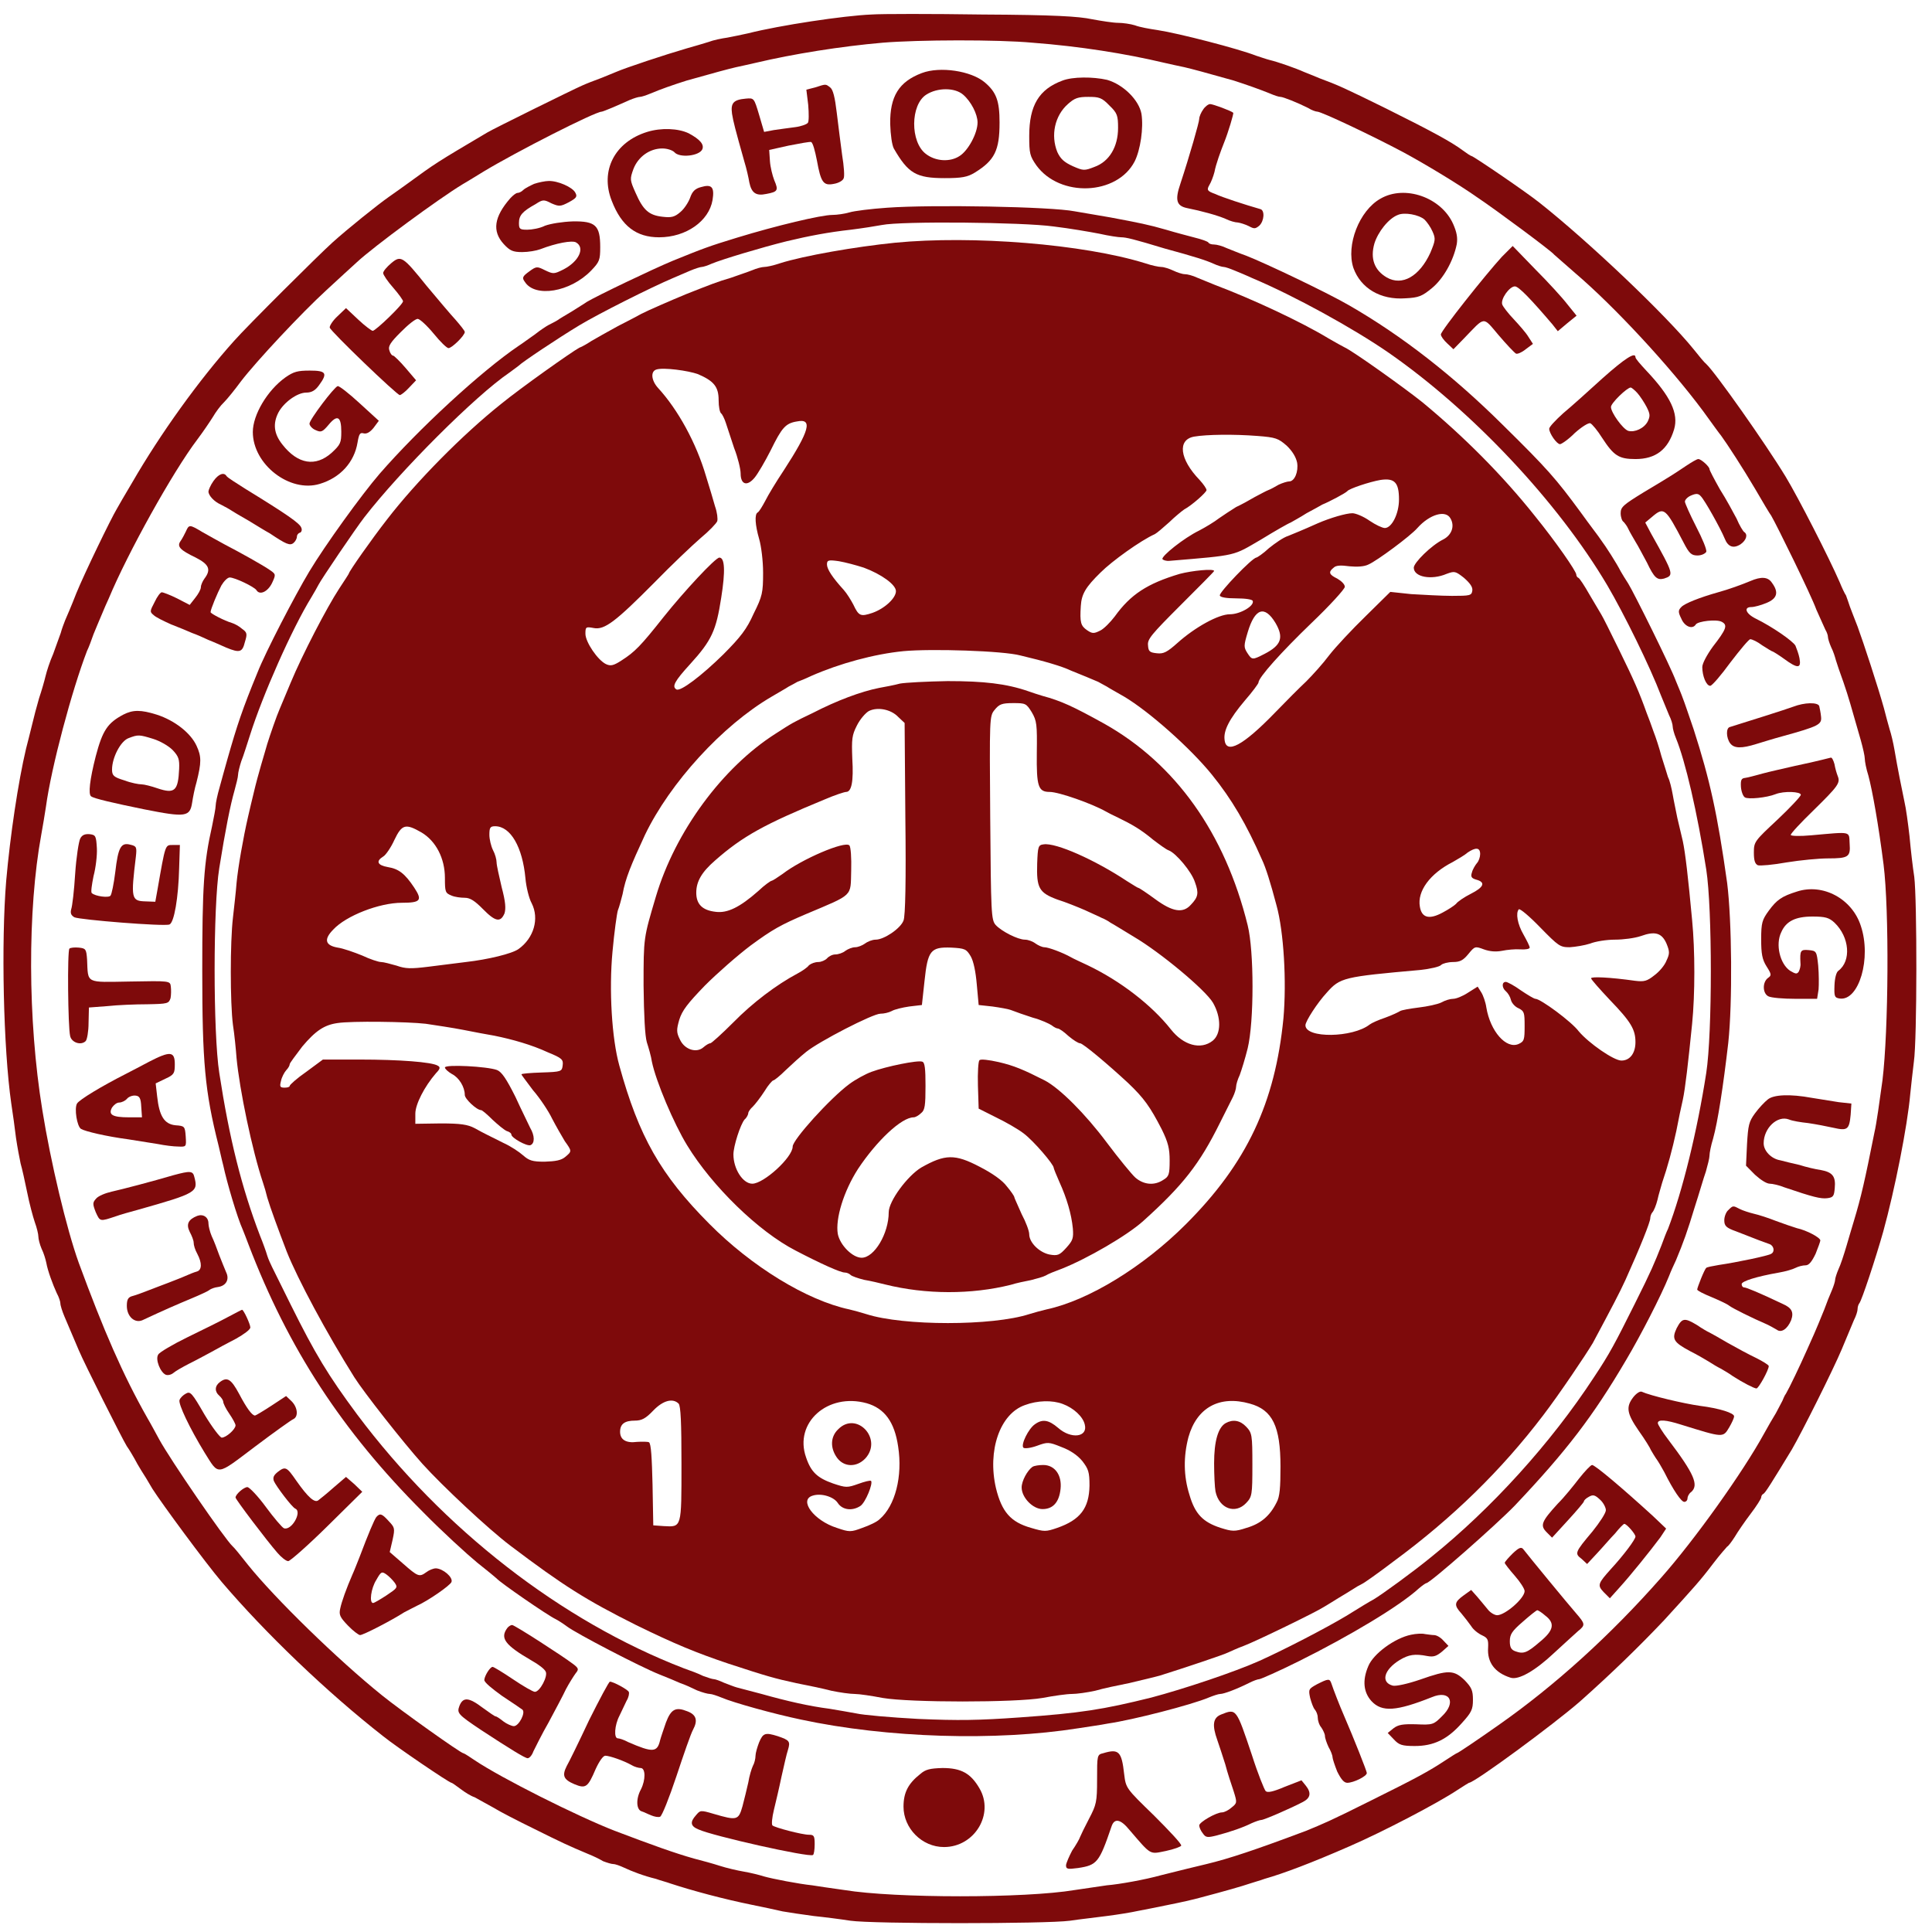 <?xml version="1.0" encoding="UTF-8"?>
<svg xmlns="http://www.w3.org/2000/svg" xmlns:xlink="http://www.w3.org/1999/xlink" width="24pt" height="24pt" viewBox="1.8 1.5 20.9 20.5" version="1.1">
<g id="surface1">
<path style=" stroke:none;fill-rule:nonzero;fill:#7e0a0b;fill-opacity:1;" d="M 11.227 1.457 C 10.93 1.469 10.234 1.574 9.895 1.66 C 9.828 1.676 9.727 1.695 9.668 1.707 C 9.609 1.715 9.516 1.734 9.465 1.754 C 9.414 1.77 9.309 1.801 9.227 1.824 C 8.996 1.891 8.574 2.031 8.465 2.078 C 8.438 2.09 8.359 2.121 8.293 2.148 C 8.227 2.172 8.137 2.207 8.094 2.227 C 8.004 2.266 7.141 2.691 7.07 2.734 C 6.516 3.062 6.52 3.059 6.199 3.293 C 6.156 3.324 6.074 3.383 6.012 3.426 C 5.883 3.516 5.559 3.777 5.398 3.922 C 5.258 4.047 4.465 4.836 4.332 4.988 C 3.953 5.41 3.535 5.992 3.23 6.52 C 3.152 6.652 3.078 6.777 3.066 6.801 C 3 6.91 2.711 7.508 2.625 7.719 C 2.574 7.852 2.516 7.984 2.504 8.012 C 2.492 8.043 2.469 8.102 2.457 8.148 C 2.441 8.188 2.406 8.293 2.375 8.375 C 2.34 8.453 2.305 8.562 2.293 8.613 C 2.281 8.664 2.25 8.773 2.223 8.852 C 2.199 8.934 2.164 9.066 2.145 9.148 C 2.125 9.227 2.098 9.34 2.082 9.398 C 1.996 9.762 1.91 10.34 1.867 10.828 C 1.812 11.492 1.836 12.641 1.922 13.238 C 1.938 13.34 1.961 13.508 1.973 13.609 C 1.988 13.711 2.012 13.836 2.023 13.887 C 2.039 13.941 2.07 14.082 2.094 14.199 C 2.117 14.316 2.156 14.461 2.176 14.52 C 2.199 14.582 2.215 14.652 2.215 14.676 C 2.215 14.703 2.23 14.762 2.25 14.809 C 2.273 14.855 2.293 14.922 2.301 14.961 C 2.316 15.047 2.371 15.195 2.414 15.289 C 2.438 15.332 2.453 15.383 2.453 15.398 C 2.453 15.422 2.473 15.484 2.496 15.539 C 2.598 15.777 2.621 15.832 2.652 15.906 C 2.711 16.047 3.121 16.863 3.172 16.945 C 3.203 16.988 3.238 17.051 3.254 17.078 C 3.27 17.109 3.301 17.164 3.328 17.207 C 3.352 17.242 3.406 17.332 3.449 17.406 C 3.551 17.566 4.02 18.203 4.199 18.414 C 4.672 18.969 5.34 19.609 5.945 20.082 C 6.09 20.199 6.66 20.586 6.684 20.586 C 6.691 20.586 6.734 20.617 6.781 20.652 C 6.828 20.688 6.895 20.73 6.934 20.742 C 6.969 20.762 7.062 20.812 7.133 20.852 C 7.207 20.898 7.406 21 7.574 21.082 C 7.871 21.23 7.957 21.27 8.16 21.355 C 8.211 21.375 8.285 21.41 8.324 21.434 C 8.363 21.449 8.414 21.465 8.434 21.465 C 8.457 21.465 8.508 21.484 8.551 21.504 C 8.633 21.543 8.766 21.594 8.895 21.625 C 8.938 21.641 9.012 21.66 9.055 21.676 C 9.293 21.754 9.629 21.844 9.934 21.906 C 10.051 21.93 10.199 21.961 10.266 21.977 C 10.332 21.988 10.484 22.012 10.602 22.027 C 10.719 22.039 10.898 22.062 11 22.078 C 11.238 22.113 13.121 22.113 13.375 22.078 C 13.477 22.062 13.656 22.043 13.773 22.027 C 13.891 22.012 14.039 21.988 14.105 21.973 C 14.172 21.961 14.324 21.93 14.441 21.906 C 14.559 21.883 14.715 21.848 14.785 21.828 C 15.051 21.758 15.242 21.703 15.32 21.676 C 15.367 21.66 15.438 21.641 15.48 21.625 C 15.688 21.566 15.996 21.449 16.398 21.273 C 16.758 21.117 17.355 20.805 17.566 20.664 C 17.633 20.621 17.688 20.586 17.691 20.586 C 17.75 20.586 18.609 19.953 18.891 19.707 C 19.238 19.398 19.523 19.121 19.801 18.828 C 20.129 18.469 20.199 18.391 20.332 18.215 C 20.406 18.117 20.477 18.039 20.484 18.031 C 20.496 18.027 20.531 17.98 20.566 17.926 C 20.598 17.871 20.676 17.758 20.738 17.676 C 20.801 17.594 20.852 17.512 20.852 17.5 C 20.852 17.484 20.863 17.465 20.875 17.461 C 20.895 17.453 20.965 17.34 21.184 16.98 C 21.293 16.793 21.629 16.121 21.723 15.898 C 21.777 15.77 21.836 15.629 21.855 15.582 C 21.879 15.535 21.895 15.484 21.895 15.461 C 21.895 15.441 21.902 15.414 21.914 15.398 C 21.938 15.375 22.094 14.902 22.172 14.625 C 22.297 14.172 22.434 13.484 22.465 13.133 C 22.473 13.047 22.492 12.887 22.504 12.785 C 22.539 12.547 22.539 11.031 22.508 10.785 C 22.492 10.684 22.469 10.484 22.457 10.348 C 22.441 10.207 22.418 10.039 22.402 9.973 C 22.375 9.844 22.328 9.613 22.293 9.406 C 22.281 9.336 22.258 9.238 22.242 9.191 C 22.23 9.148 22.199 9.039 22.18 8.961 C 22.117 8.734 21.957 8.246 21.895 8.078 C 21.863 8 21.828 7.902 21.812 7.863 C 21.801 7.828 21.781 7.773 21.77 7.742 C 21.754 7.719 21.723 7.652 21.703 7.602 C 21.586 7.332 21.254 6.684 21.117 6.457 C 20.891 6.086 20.355 5.328 20.258 5.238 C 20.238 5.223 20.18 5.152 20.121 5.078 C 19.828 4.715 18.992 3.918 18.453 3.492 C 18.312 3.379 17.738 2.988 17.719 2.988 C 17.711 2.988 17.664 2.957 17.617 2.922 C 17.5 2.836 17.309 2.73 16.801 2.477 C 16.332 2.246 16.27 2.219 16.078 2.148 C 16.012 2.121 15.938 2.09 15.906 2.078 C 15.82 2.039 15.621 1.969 15.535 1.949 C 15.492 1.938 15.426 1.914 15.387 1.902 C 15.199 1.828 14.551 1.66 14.32 1.625 C 14.238 1.613 14.129 1.594 14.078 1.574 C 14.031 1.559 13.945 1.547 13.895 1.547 C 13.844 1.547 13.715 1.527 13.613 1.508 C 13.469 1.477 13.203 1.461 12.426 1.457 C 11.879 1.449 11.336 1.449 11.227 1.457 Z M 12.969 1.762 C 13.48 1.801 13.973 1.879 14.398 1.98 C 14.465 1.996 14.562 2.016 14.613 2.027 C 14.699 2.047 14.844 2.086 15.148 2.172 C 15.293 2.219 15.426 2.266 15.539 2.312 C 15.586 2.332 15.633 2.348 15.652 2.348 C 15.68 2.348 15.836 2.41 15.953 2.469 C 15.988 2.492 16.035 2.508 16.051 2.508 C 16.094 2.508 16.641 2.766 16.977 2.945 C 17.195 3.062 17.574 3.289 17.785 3.438 C 17.977 3.566 18.594 4.023 18.613 4.055 C 18.621 4.062 18.723 4.152 18.84 4.254 C 19.266 4.617 19.863 5.262 20.223 5.746 C 20.32 5.879 20.406 6 20.418 6.012 C 20.484 6.102 20.656 6.367 20.785 6.586 C 20.867 6.727 20.945 6.859 20.961 6.879 C 21.02 6.98 21.391 7.734 21.449 7.895 C 21.492 7.988 21.535 8.09 21.547 8.113 C 21.562 8.137 21.574 8.172 21.574 8.188 C 21.574 8.207 21.59 8.258 21.609 8.301 C 21.633 8.348 21.652 8.41 21.66 8.441 C 21.668 8.469 21.703 8.574 21.742 8.68 C 21.801 8.852 21.82 8.926 21.93 9.309 C 21.953 9.391 21.973 9.48 21.973 9.508 C 21.973 9.535 21.988 9.617 22.012 9.691 C 22.055 9.852 22.121 10.219 22.176 10.652 C 22.238 11.145 22.23 12.449 22.164 12.988 C 22.133 13.215 22.098 13.465 22.078 13.547 C 21.973 14.074 21.934 14.246 21.855 14.508 C 21.836 14.574 21.797 14.699 21.773 14.785 C 21.746 14.875 21.711 14.984 21.688 15.031 C 21.668 15.078 21.652 15.129 21.652 15.145 C 21.652 15.16 21.637 15.211 21.617 15.258 C 21.594 15.309 21.559 15.398 21.535 15.465 C 21.484 15.586 21.477 15.617 21.348 15.902 C 21.27 16.078 21.156 16.316 21.121 16.375 C 21.105 16.395 21.09 16.434 21.082 16.453 C 21.07 16.477 21.039 16.535 21.012 16.586 C 20.98 16.637 20.922 16.738 20.883 16.809 C 20.652 17.23 20.133 17.957 19.77 18.367 C 19.223 18.988 18.625 19.531 18.012 19.961 C 17.773 20.129 17.57 20.266 17.559 20.266 C 17.555 20.266 17.5 20.301 17.434 20.344 C 17.258 20.461 17.113 20.539 16.641 20.773 C 16.18 21.004 16.109 21.031 15.93 21.105 C 15.387 21.309 15.098 21.406 14.852 21.465 C 14.75 21.488 14.566 21.535 14.359 21.586 C 14.191 21.633 13.91 21.684 13.773 21.695 C 13.715 21.703 13.559 21.727 13.426 21.746 C 12.891 21.836 11.484 21.836 10.934 21.746 C 10.793 21.727 10.637 21.703 10.586 21.695 C 10.441 21.68 10.156 21.625 10.062 21.598 C 10.012 21.582 9.918 21.559 9.848 21.547 C 9.777 21.535 9.66 21.508 9.586 21.484 C 9.516 21.461 9.387 21.426 9.309 21.406 C 9.102 21.348 8.852 21.258 8.449 21.105 C 8.039 20.945 7.223 20.535 6.938 20.344 C 6.875 20.301 6.82 20.266 6.812 20.266 C 6.785 20.266 6.137 19.805 5.934 19.641 C 5.453 19.254 4.773 18.59 4.484 18.23 C 4.402 18.125 4.328 18.035 4.316 18.027 C 4.234 17.953 3.641 17.09 3.52 16.867 C 3.488 16.809 3.434 16.707 3.395 16.641 C 3.129 16.172 2.922 15.695 2.652 14.961 C 2.52 14.594 2.348 13.871 2.258 13.309 C 2.098 12.328 2.098 11.141 2.246 10.332 C 2.262 10.246 2.285 10.105 2.297 10.027 C 2.355 9.598 2.578 8.766 2.742 8.34 C 2.758 8.309 2.789 8.227 2.812 8.16 C 2.84 8.094 2.879 7.996 2.902 7.945 C 2.922 7.895 2.957 7.816 2.977 7.773 C 3.18 7.285 3.668 6.406 3.934 6.055 C 3.996 5.973 4.07 5.863 4.102 5.812 C 4.133 5.758 4.188 5.684 4.223 5.652 C 4.258 5.617 4.34 5.516 4.406 5.426 C 4.574 5.207 5.059 4.688 5.332 4.438 C 5.457 4.324 5.602 4.188 5.66 4.137 C 5.84 3.969 6.547 3.449 6.805 3.293 C 6.828 3.281 6.934 3.215 7.031 3.156 C 7.387 2.941 8.238 2.508 8.309 2.508 C 8.316 2.508 8.367 2.488 8.422 2.465 C 8.477 2.441 8.559 2.406 8.609 2.383 C 8.656 2.363 8.707 2.348 8.723 2.348 C 8.738 2.348 8.789 2.332 8.836 2.312 C 8.945 2.266 9.078 2.219 9.227 2.172 C 9.531 2.086 9.676 2.047 9.762 2.027 C 9.812 2.016 9.906 1.996 9.973 1.98 C 10.383 1.883 10.898 1.801 11.348 1.762 C 11.734 1.73 12.594 1.727 12.969 1.762 Z M 12.969 1.762 "/>
<path style=" stroke:none;fill-rule:nonzero;fill:#7e0a0b;fill-opacity:1;" d="M 11.773 2.09 C 11.523 2.184 11.426 2.344 11.43 2.641 C 11.434 2.762 11.449 2.867 11.469 2.906 C 11.625 3.176 11.711 3.227 12.02 3.227 C 12.207 3.227 12.266 3.215 12.344 3.168 C 12.559 3.035 12.613 2.93 12.613 2.625 C 12.613 2.391 12.578 2.297 12.453 2.191 C 12.305 2.066 11.969 2.016 11.773 2.09 Z M 12.219 2.324 C 12.305 2.398 12.375 2.535 12.375 2.625 C 12.375 2.742 12.273 2.93 12.18 2.988 C 12.078 3.055 11.922 3.047 11.816 2.965 C 11.645 2.836 11.648 2.434 11.82 2.324 C 11.941 2.246 12.129 2.246 12.219 2.324 Z M 12.219 2.324 "/>
<path style=" stroke:none;fill-rule:nonzero;fill:#7e0a0b;fill-opacity:1;" d="M 13.293 2.172 C 13.039 2.266 12.934 2.441 12.934 2.77 C 12.934 2.961 12.941 2.988 13.012 3.09 C 13.266 3.438 13.883 3.414 14.074 3.047 C 14.137 2.922 14.172 2.684 14.148 2.531 C 14.121 2.383 13.953 2.215 13.777 2.164 C 13.625 2.129 13.402 2.129 13.293 2.172 Z M 13.801 2.441 C 13.887 2.523 13.895 2.551 13.895 2.684 C 13.895 2.887 13.801 3.047 13.641 3.105 C 13.531 3.148 13.52 3.148 13.406 3.098 C 13.312 3.055 13.273 3.02 13.238 2.945 C 13.164 2.762 13.211 2.551 13.352 2.426 C 13.426 2.359 13.465 2.348 13.574 2.348 C 13.688 2.348 13.719 2.355 13.801 2.441 Z M 13.801 2.441 "/>
<path style=" stroke:none;fill-rule:nonzero;fill:#7e0a0b;fill-opacity:1;" d="M 10.617 2.246 L 10.523 2.27 L 10.543 2.434 C 10.551 2.527 10.551 2.617 10.539 2.629 C 10.527 2.645 10.465 2.668 10.398 2.676 C 10.332 2.684 10.23 2.699 10.172 2.707 L 10.066 2.727 L 10.012 2.543 C 9.957 2.359 9.957 2.359 9.867 2.367 C 9.734 2.379 9.703 2.414 9.719 2.531 C 9.734 2.621 9.75 2.684 9.852 3.047 C 9.875 3.121 9.898 3.223 9.906 3.273 C 9.93 3.387 9.977 3.422 10.09 3.398 C 10.215 3.375 10.223 3.359 10.176 3.25 C 10.156 3.199 10.133 3.105 10.129 3.043 L 10.121 2.922 L 10.332 2.875 C 10.449 2.852 10.559 2.832 10.574 2.836 C 10.594 2.844 10.617 2.934 10.637 3.035 C 10.68 3.273 10.707 3.312 10.82 3.289 C 10.871 3.281 10.918 3.254 10.926 3.23 C 10.938 3.211 10.93 3.098 10.91 2.977 C 10.895 2.859 10.867 2.652 10.852 2.52 C 10.832 2.352 10.812 2.27 10.781 2.246 C 10.73 2.207 10.738 2.207 10.617 2.246 Z M 10.617 2.246 "/>
<path style=" stroke:none;fill-rule:nonzero;fill:#7e0a0b;fill-opacity:1;" d="M 14.816 2.484 C 14.793 2.516 14.773 2.562 14.773 2.586 C 14.773 2.621 14.668 2.988 14.57 3.285 C 14.508 3.465 14.527 3.527 14.641 3.551 C 14.797 3.582 14.969 3.629 15.059 3.668 C 15.105 3.691 15.164 3.707 15.191 3.707 C 15.219 3.711 15.27 3.727 15.309 3.746 C 15.367 3.777 15.379 3.777 15.422 3.742 C 15.477 3.691 15.484 3.574 15.434 3.562 C 15.273 3.516 15.02 3.434 14.945 3.398 C 14.859 3.367 14.852 3.355 14.883 3.301 C 14.902 3.27 14.926 3.207 14.938 3.16 C 14.953 3.078 15.004 2.938 15.043 2.84 C 15.086 2.734 15.148 2.527 15.141 2.52 C 15.121 2.5 14.922 2.426 14.891 2.426 C 14.871 2.426 14.836 2.453 14.816 2.484 Z M 14.816 2.484 "/>
<path style=" stroke:none;fill-rule:nonzero;fill:#7e0a0b;fill-opacity:1;" d="M 8.801 2.727 C 8.449 2.836 8.289 3.148 8.418 3.473 C 8.523 3.746 8.684 3.867 8.93 3.867 C 9.223 3.867 9.469 3.691 9.508 3.465 C 9.531 3.324 9.5 3.289 9.383 3.324 C 9.32 3.34 9.289 3.371 9.266 3.438 C 9.25 3.484 9.203 3.559 9.16 3.594 C 9.098 3.648 9.062 3.656 8.969 3.645 C 8.82 3.629 8.758 3.574 8.676 3.387 C 8.613 3.246 8.613 3.238 8.652 3.129 C 8.703 2.996 8.828 2.906 8.965 2.906 C 9.02 2.906 9.074 2.926 9.094 2.945 C 9.148 3.012 9.367 2.988 9.398 2.914 C 9.418 2.863 9.375 2.809 9.25 2.742 C 9.137 2.688 8.953 2.68 8.801 2.727 Z M 8.801 2.727 "/>
<path style=" stroke:none;fill-rule:nonzero;fill:#7e0a0b;fill-opacity:1;" d="M 7.578 3.289 C 7.535 3.309 7.48 3.336 7.461 3.355 C 7.441 3.375 7.414 3.387 7.398 3.387 C 7.383 3.387 7.348 3.414 7.32 3.445 C 7.145 3.645 7.121 3.801 7.25 3.941 C 7.316 4.012 7.348 4.027 7.449 4.027 C 7.516 4.027 7.602 4.012 7.645 3.996 C 7.816 3.93 7.988 3.898 8.031 3.922 C 8.133 3.98 8.062 4.129 7.895 4.215 C 7.793 4.266 7.785 4.266 7.695 4.223 C 7.609 4.18 7.602 4.18 7.523 4.238 C 7.453 4.289 7.445 4.305 7.477 4.348 C 7.586 4.523 7.969 4.461 8.195 4.227 C 8.285 4.133 8.293 4.113 8.293 3.973 C 8.293 3.738 8.242 3.691 7.996 3.695 C 7.883 3.699 7.758 3.719 7.695 3.742 C 7.641 3.77 7.551 3.785 7.504 3.785 C 7.422 3.785 7.414 3.777 7.414 3.711 C 7.414 3.629 7.453 3.586 7.594 3.508 C 7.672 3.457 7.684 3.457 7.766 3.5 C 7.848 3.535 7.863 3.535 7.953 3.488 C 8.039 3.441 8.047 3.426 8.023 3.383 C 7.992 3.324 7.832 3.254 7.734 3.258 C 7.699 3.258 7.625 3.273 7.578 3.289 Z M 7.578 3.289 "/>
<path style=" stroke:none;fill-rule:nonzero;fill:#7e0a0b;fill-opacity:1;" d="M 16.734 3.449 C 16.504 3.578 16.359 3.953 16.441 4.199 C 16.52 4.418 16.734 4.547 17.004 4.527 C 17.148 4.52 17.184 4.504 17.289 4.418 C 17.414 4.316 17.523 4.121 17.559 3.941 C 17.57 3.871 17.559 3.812 17.52 3.723 C 17.391 3.434 16.996 3.297 16.734 3.449 Z M 17.211 3.676 C 17.238 3.703 17.277 3.758 17.297 3.805 C 17.332 3.883 17.328 3.902 17.273 4.035 C 17.156 4.289 16.969 4.398 16.801 4.301 C 16.668 4.223 16.621 4.098 16.668 3.934 C 16.707 3.809 16.82 3.664 16.922 3.625 C 16.992 3.594 17.148 3.621 17.211 3.676 Z M 17.211 3.676 "/>
<path style=" stroke:none;fill-rule:nonzero;fill:#7e0a0b;fill-opacity:1;" d="M 11.398 3.547 C 11.223 3.559 11.039 3.582 10.988 3.598 C 10.938 3.613 10.852 3.625 10.805 3.625 C 10.684 3.625 10.195 3.742 9.773 3.871 C 9.465 3.965 9.406 3.988 9.078 4.121 C 8.852 4.215 8.258 4.5 8.148 4.566 C 8.121 4.586 8.047 4.629 7.988 4.668 C 7.93 4.703 7.855 4.746 7.828 4.766 C 7.797 4.785 7.754 4.805 7.734 4.816 C 7.711 4.828 7.645 4.871 7.586 4.918 C 7.523 4.961 7.445 5.02 7.414 5.039 C 7.004 5.316 6.328 5.941 5.906 6.426 C 5.711 6.652 5.316 7.199 5.145 7.484 C 4.988 7.746 4.672 8.355 4.586 8.574 C 4.422 8.973 4.367 9.137 4.258 9.52 C 4.234 9.602 4.199 9.734 4.176 9.816 C 4.152 9.898 4.133 9.988 4.133 10.016 C 4.133 10.043 4.113 10.145 4.094 10.238 C 4.004 10.633 3.988 10.895 3.988 11.801 C 3.988 12.789 4.016 13.105 4.164 13.691 C 4.18 13.754 4.199 13.848 4.215 13.906 C 4.254 14.09 4.367 14.473 4.426 14.602 C 4.438 14.629 4.465 14.703 4.488 14.762 C 4.918 15.887 5.5 16.781 6.375 17.656 C 6.586 17.871 6.852 18.113 6.961 18.203 C 7.07 18.289 7.164 18.367 7.172 18.375 C 7.207 18.418 7.727 18.777 7.812 18.816 C 7.836 18.828 7.891 18.863 7.934 18.895 C 8.031 18.969 8.727 19.332 8.934 19.414 C 9.012 19.445 9.117 19.488 9.16 19.508 C 9.207 19.523 9.285 19.559 9.34 19.586 C 9.398 19.609 9.457 19.625 9.48 19.625 C 9.5 19.625 9.559 19.645 9.605 19.664 C 9.734 19.719 10.168 19.84 10.465 19.902 C 11.398 20.102 12.574 20.137 13.465 19.996 C 13.562 19.98 13.707 19.961 13.785 19.945 C 14.055 19.906 14.691 19.742 14.875 19.664 C 14.922 19.645 14.98 19.625 15 19.625 C 15.039 19.625 15.176 19.574 15.316 19.504 C 15.355 19.484 15.406 19.465 15.422 19.465 C 15.438 19.465 15.633 19.379 15.852 19.27 C 16.402 18.996 16.938 18.676 17.148 18.484 C 17.184 18.453 17.223 18.426 17.23 18.426 C 17.27 18.426 17.988 17.793 18.188 17.586 C 18.742 17 19.031 16.625 19.391 16.012 C 19.547 15.75 19.77 15.316 19.855 15.105 C 19.871 15.062 19.906 14.984 19.93 14.934 C 20.012 14.738 20.055 14.617 20.133 14.359 C 20.18 14.215 20.23 14.039 20.254 13.973 C 20.273 13.906 20.293 13.828 20.293 13.801 C 20.293 13.773 20.309 13.691 20.332 13.617 C 20.383 13.434 20.441 13.055 20.496 12.582 C 20.543 12.145 20.535 11.258 20.484 10.852 C 20.379 10.105 20.297 9.734 20.121 9.188 C 20.07 9.039 20.02 8.891 20.004 8.852 C 19.992 8.816 19.957 8.734 19.93 8.668 C 19.871 8.508 19.477 7.715 19.414 7.613 C 19.383 7.566 19.348 7.508 19.332 7.48 C 19.289 7.395 19.172 7.211 19.113 7.133 C 19.105 7.117 19.004 6.988 18.898 6.84 C 18.633 6.48 18.543 6.375 18.055 5.895 C 17.523 5.367 16.969 4.934 16.398 4.605 C 16.172 4.473 15.492 4.148 15.281 4.066 C 15.215 4.043 15.121 4.004 15.07 3.984 C 15.023 3.961 14.961 3.945 14.934 3.945 C 14.906 3.945 14.879 3.938 14.871 3.922 C 14.859 3.91 14.793 3.887 14.727 3.871 C 14.656 3.852 14.516 3.816 14.414 3.785 C 14.223 3.73 14.125 3.711 13.812 3.652 C 13.719 3.637 13.543 3.605 13.426 3.586 C 13.168 3.535 11.879 3.512 11.398 3.547 Z M 13.199 3.75 C 13.367 3.77 13.594 3.809 13.691 3.828 C 13.797 3.852 13.902 3.867 13.93 3.867 C 13.98 3.867 14.066 3.887 14.398 3.988 C 14.73 4.078 14.848 4.117 14.926 4.152 C 14.969 4.172 15.02 4.188 15.039 4.188 C 15.055 4.188 15.109 4.207 15.164 4.23 C 15.223 4.254 15.305 4.289 15.348 4.309 C 15.801 4.5 16.441 4.852 16.824 5.117 C 17.723 5.742 18.652 6.727 19.188 7.633 C 19.371 7.945 19.648 8.508 19.77 8.828 C 19.797 8.895 19.836 8.988 19.855 9.035 C 19.879 9.082 19.895 9.137 19.895 9.16 C 19.895 9.18 19.91 9.238 19.93 9.285 C 20.031 9.531 20.16 10.082 20.258 10.707 C 20.324 11.133 20.324 12.477 20.258 12.906 C 20.16 13.539 20 14.188 19.844 14.594 C 19.828 14.625 19.797 14.707 19.773 14.773 C 19.695 14.969 19.668 15.039 19.48 15.414 C 19.273 15.828 19.215 15.941 19.043 16.199 C 18.578 16.91 17.938 17.617 17.277 18.148 C 17.09 18.301 16.758 18.543 16.66 18.602 C 16.637 18.613 16.5 18.695 16.363 18.781 C 16.148 18.91 15.703 19.141 15.426 19.266 C 15.156 19.387 14.609 19.57 14.254 19.664 C 13.734 19.793 13.492 19.832 12.828 19.879 C 12.387 19.91 12.172 19.914 11.734 19.895 C 11.434 19.879 11.133 19.852 11.066 19.836 C 11 19.824 10.871 19.801 10.773 19.785 C 10.559 19.758 10.316 19.703 10.039 19.625 C 9.922 19.594 9.801 19.562 9.773 19.555 C 9.742 19.547 9.684 19.523 9.633 19.504 C 9.59 19.484 9.539 19.465 9.523 19.465 C 9.508 19.465 9.457 19.449 9.406 19.43 C 9.359 19.406 9.266 19.371 9.199 19.348 C 7.871 18.836 6.594 17.844 5.664 16.602 C 5.348 16.176 5.211 15.949 4.945 15.414 C 4.848 15.215 4.754 15.031 4.742 15.004 C 4.727 14.973 4.703 14.922 4.691 14.883 C 4.68 14.844 4.645 14.746 4.613 14.668 C 4.414 14.148 4.281 13.617 4.172 12.906 C 4.105 12.477 4.105 11.105 4.172 10.691 C 4.238 10.277 4.293 10.004 4.336 9.855 C 4.355 9.785 4.375 9.707 4.375 9.684 C 4.375 9.66 4.391 9.594 4.41 9.535 C 4.434 9.477 4.473 9.348 4.504 9.254 C 4.641 8.82 4.957 8.105 5.168 7.762 C 5.199 7.711 5.234 7.648 5.246 7.625 C 5.273 7.57 5.645 7.02 5.742 6.895 C 6.129 6.395 6.941 5.582 7.309 5.332 C 7.355 5.297 7.406 5.262 7.414 5.254 C 7.441 5.223 7.832 4.961 8.066 4.82 C 8.273 4.695 8.84 4.41 9.078 4.309 C 9.125 4.289 9.207 4.254 9.262 4.23 C 9.316 4.207 9.375 4.188 9.391 4.188 C 9.406 4.188 9.457 4.172 9.5 4.152 C 9.613 4.105 10.039 3.977 10.309 3.91 C 10.551 3.852 10.762 3.812 11.004 3.785 C 11.125 3.77 11.277 3.746 11.34 3.734 C 11.551 3.691 12.863 3.703 13.199 3.75 Z M 13.199 3.75 "/>
<path style=" stroke:none;fill-rule:nonzero;fill:#7e0a0b;fill-opacity:1;" d="M 11.48 3.926 C 11.055 3.969 10.496 4.066 10.238 4.148 C 10.168 4.172 10.094 4.188 10.066 4.188 C 10.043 4.188 9.984 4.203 9.938 4.223 C 9.891 4.242 9.785 4.277 9.707 4.305 C 9.559 4.348 9.484 4.379 9.227 4.48 C 9.055 4.551 8.805 4.66 8.738 4.695 C 8.711 4.711 8.598 4.77 8.484 4.828 C 8.375 4.887 8.246 4.961 8.199 4.988 C 8.156 5.016 8.098 5.051 8.066 5.062 C 7.98 5.109 7.434 5.496 7.223 5.668 C 6.801 6.004 6.301 6.512 5.988 6.918 C 5.82 7.133 5.574 7.484 5.574 7.504 C 5.574 7.508 5.523 7.586 5.469 7.668 C 5.336 7.871 5.07 8.383 4.945 8.684 C 4.891 8.812 4.836 8.945 4.824 8.973 C 4.793 9.043 4.723 9.246 4.691 9.348 C 4.68 9.391 4.648 9.492 4.625 9.574 C 4.602 9.652 4.566 9.785 4.547 9.867 C 4.527 9.945 4.5 10.066 4.484 10.133 C 4.43 10.367 4.375 10.684 4.359 10.852 C 4.352 10.949 4.332 11.117 4.32 11.227 C 4.289 11.488 4.289 12.148 4.32 12.387 C 4.336 12.488 4.352 12.652 4.359 12.746 C 4.391 13.086 4.527 13.742 4.645 14.094 C 4.66 14.137 4.68 14.207 4.691 14.254 C 4.723 14.363 4.809 14.598 4.902 14.84 C 5.02 15.137 5.332 15.719 5.633 16.199 C 5.734 16.359 6.16 16.902 6.371 17.137 C 6.586 17.375 7.082 17.84 7.32 18.02 C 7.898 18.457 8.141 18.609 8.68 18.879 C 9.094 19.082 9.332 19.18 9.68 19.297 C 10.098 19.434 10.18 19.457 10.414 19.508 C 10.531 19.531 10.703 19.566 10.793 19.59 C 10.883 19.609 10.996 19.625 11.047 19.625 C 11.094 19.625 11.23 19.645 11.348 19.668 C 11.645 19.719 12.785 19.719 13.078 19.668 C 13.199 19.645 13.34 19.625 13.395 19.625 C 13.449 19.625 13.562 19.609 13.648 19.59 C 13.73 19.566 13.895 19.531 14.012 19.508 C 14.129 19.48 14.281 19.445 14.348 19.426 C 14.609 19.344 15.043 19.199 15.086 19.176 C 15.113 19.164 15.188 19.129 15.254 19.105 C 15.387 19.055 16.039 18.738 16.121 18.684 C 16.148 18.668 16.219 18.625 16.281 18.586 C 16.34 18.551 16.41 18.508 16.441 18.488 C 16.469 18.469 16.512 18.445 16.535 18.434 C 16.555 18.426 16.711 18.316 16.875 18.191 C 17.516 17.719 18.043 17.203 18.492 16.613 C 18.668 16.383 18.957 15.953 19.031 15.828 C 19.246 15.426 19.312 15.301 19.383 15.148 C 19.543 14.793 19.652 14.52 19.652 14.48 C 19.652 14.457 19.664 14.426 19.676 14.414 C 19.691 14.398 19.715 14.34 19.73 14.281 C 19.742 14.223 19.77 14.137 19.781 14.094 C 19.84 13.922 19.891 13.734 19.934 13.535 C 19.957 13.414 19.988 13.266 20.004 13.199 C 20.031 13.074 20.062 12.801 20.105 12.375 C 20.137 12.055 20.137 11.582 20.105 11.254 C 20.062 10.789 20.031 10.523 20.004 10.398 C 19.988 10.332 19.961 10.219 19.945 10.148 C 19.93 10.07 19.906 9.961 19.895 9.895 C 19.883 9.828 19.863 9.742 19.844 9.707 C 19.832 9.668 19.801 9.566 19.773 9.48 C 19.75 9.391 19.711 9.273 19.688 9.215 C 19.668 9.156 19.633 9.062 19.613 9.012 C 19.535 8.793 19.477 8.66 19.316 8.332 C 19.223 8.141 19.137 7.969 19.121 7.945 C 19.109 7.926 19.051 7.828 18.996 7.734 C 18.941 7.637 18.887 7.555 18.875 7.551 C 18.863 7.547 18.852 7.531 18.852 7.516 C 18.852 7.48 18.633 7.164 18.402 6.879 C 18.051 6.438 17.633 6.02 17.188 5.652 C 16.988 5.492 16.441 5.102 16.348 5.059 C 16.324 5.047 16.246 5.004 16.172 4.961 C 15.875 4.781 15.348 4.535 14.945 4.383 C 14.887 4.359 14.801 4.324 14.754 4.305 C 14.703 4.281 14.645 4.266 14.617 4.266 C 14.59 4.266 14.531 4.246 14.492 4.227 C 14.449 4.207 14.391 4.188 14.363 4.188 C 14.336 4.188 14.258 4.172 14.188 4.148 C 13.523 3.941 12.32 3.844 11.48 3.926 Z M 9.352 5.348 C 9.523 5.422 9.574 5.484 9.574 5.629 C 9.574 5.699 9.586 5.762 9.602 5.773 C 9.613 5.781 9.637 5.828 9.652 5.875 C 9.668 5.922 9.707 6.043 9.742 6.148 C 9.781 6.246 9.812 6.375 9.812 6.422 C 9.812 6.543 9.883 6.566 9.965 6.465 C 10 6.422 10.078 6.289 10.137 6.172 C 10.258 5.926 10.297 5.879 10.422 5.859 C 10.594 5.824 10.559 5.957 10.277 6.391 C 10.199 6.508 10.109 6.656 10.078 6.719 C 10.047 6.777 10.012 6.836 9.996 6.844 C 9.961 6.863 9.969 6.98 10.012 7.129 C 10.035 7.207 10.055 7.367 10.055 7.496 C 10.055 7.711 10.047 7.75 9.953 7.938 C 9.879 8.105 9.812 8.191 9.625 8.379 C 9.391 8.609 9.16 8.785 9.117 8.758 C 9.066 8.727 9.098 8.668 9.266 8.484 C 9.5 8.227 9.547 8.121 9.602 7.766 C 9.648 7.477 9.641 7.332 9.582 7.332 C 9.539 7.332 9.199 7.699 8.98 7.973 C 8.73 8.289 8.668 8.352 8.523 8.445 C 8.438 8.5 8.406 8.508 8.355 8.484 C 8.266 8.441 8.133 8.246 8.133 8.156 C 8.133 8.082 8.137 8.078 8.223 8.094 C 8.34 8.117 8.461 8.023 8.879 7.602 C 9.062 7.414 9.289 7.199 9.379 7.121 C 9.469 7.047 9.551 6.961 9.559 6.938 C 9.566 6.914 9.559 6.844 9.535 6.777 C 9.516 6.711 9.473 6.562 9.438 6.453 C 9.332 6.09 9.133 5.73 8.918 5.496 C 8.844 5.414 8.836 5.316 8.902 5.297 C 8.977 5.273 9.246 5.309 9.352 5.348 Z M 15.402 6.016 C 15.602 6.031 15.629 6.043 15.719 6.121 C 15.781 6.18 15.82 6.246 15.832 6.305 C 15.848 6.402 15.805 6.508 15.746 6.508 C 15.727 6.508 15.676 6.523 15.633 6.543 C 15.594 6.566 15.543 6.594 15.52 6.602 C 15.5 6.609 15.434 6.645 15.375 6.676 C 15.316 6.711 15.223 6.762 15.172 6.785 C 15.121 6.816 15.039 6.871 14.988 6.906 C 14.938 6.945 14.84 7.004 14.773 7.039 C 14.605 7.121 14.363 7.316 14.375 7.348 C 14.383 7.359 14.414 7.371 14.453 7.367 C 15.195 7.305 15.133 7.316 15.441 7.137 C 15.594 7.043 15.738 6.961 15.762 6.953 C 15.781 6.941 15.863 6.898 15.934 6.852 C 16.008 6.812 16.086 6.77 16.105 6.758 C 16.176 6.73 16.359 6.633 16.375 6.613 C 16.395 6.586 16.617 6.512 16.734 6.492 C 16.887 6.469 16.934 6.52 16.934 6.703 C 16.934 6.859 16.855 7.012 16.781 7.012 C 16.754 7.012 16.68 6.977 16.617 6.934 C 16.551 6.887 16.465 6.852 16.43 6.852 C 16.363 6.852 16.191 6.902 16.055 6.961 C 15.863 7.047 15.82 7.062 15.734 7.098 C 15.684 7.113 15.594 7.176 15.527 7.23 C 15.465 7.289 15.398 7.332 15.391 7.332 C 15.348 7.332 14.984 7.711 14.996 7.742 C 15 7.762 15.07 7.773 15.172 7.773 C 15.277 7.773 15.348 7.785 15.352 7.801 C 15.371 7.855 15.215 7.945 15.105 7.945 C 14.98 7.945 14.727 8.086 14.539 8.254 C 14.426 8.355 14.387 8.375 14.316 8.367 C 14.238 8.359 14.223 8.348 14.219 8.281 C 14.211 8.215 14.254 8.164 14.57 7.848 C 14.77 7.648 14.934 7.484 14.934 7.477 C 14.934 7.449 14.695 7.473 14.562 7.508 C 14.211 7.613 14.031 7.73 13.859 7.969 C 13.812 8.031 13.742 8.102 13.703 8.121 C 13.633 8.156 13.617 8.156 13.559 8.117 C 13.492 8.07 13.48 8.035 13.492 7.855 C 13.5 7.727 13.543 7.652 13.707 7.492 C 13.828 7.371 14.137 7.148 14.293 7.078 C 14.316 7.066 14.383 7.008 14.449 6.949 C 14.508 6.891 14.586 6.828 14.609 6.812 C 14.695 6.766 14.852 6.625 14.852 6.602 C 14.852 6.586 14.82 6.539 14.777 6.492 C 14.559 6.266 14.535 6.055 14.719 6.023 C 14.852 6 15.148 5.996 15.402 6.016 Z M 17.492 6.91 C 17.539 6.992 17.504 7.09 17.41 7.137 C 17.285 7.199 17.094 7.387 17.094 7.441 C 17.094 7.543 17.285 7.578 17.449 7.508 C 17.535 7.477 17.543 7.477 17.637 7.551 C 17.703 7.609 17.734 7.652 17.727 7.691 C 17.719 7.742 17.703 7.746 17.508 7.746 C 17.391 7.746 17.191 7.734 17.066 7.727 L 16.84 7.703 L 16.574 7.965 C 16.426 8.109 16.25 8.297 16.18 8.387 C 16.113 8.477 16 8.602 15.93 8.672 C 15.859 8.738 15.703 8.895 15.59 9.012 C 15.246 9.367 15.062 9.465 15.047 9.301 C 15.035 9.203 15.098 9.078 15.266 8.879 C 15.348 8.785 15.414 8.695 15.414 8.684 C 15.414 8.629 15.66 8.355 15.988 8.039 C 16.184 7.852 16.348 7.672 16.348 7.648 C 16.348 7.621 16.312 7.586 16.266 7.559 C 16.176 7.516 16.168 7.488 16.227 7.441 C 16.254 7.414 16.309 7.414 16.398 7.426 C 16.48 7.434 16.559 7.43 16.605 7.406 C 16.695 7.367 17.059 7.098 17.133 7.012 C 17.266 6.863 17.441 6.812 17.492 6.91 Z M 11.145 7.441 C 11.336 7.512 11.492 7.625 11.492 7.695 C 11.492 7.77 11.371 7.883 11.238 7.93 C 11.109 7.973 11.09 7.965 11.031 7.84 C 11.004 7.789 10.961 7.719 10.926 7.68 C 10.805 7.547 10.746 7.457 10.746 7.406 C 10.746 7.359 10.762 7.355 10.875 7.371 C 10.945 7.383 11.062 7.414 11.145 7.441 Z M 15.598 8.039 C 15.691 8.199 15.66 8.281 15.477 8.375 C 15.348 8.441 15.344 8.441 15.293 8.363 C 15.254 8.301 15.254 8.285 15.297 8.141 C 15.375 7.879 15.48 7.844 15.598 8.039 Z M 12.84 8.391 C 13.102 8.453 13.289 8.508 13.387 8.555 C 13.438 8.574 13.516 8.609 13.559 8.625 C 13.605 8.645 13.66 8.668 13.68 8.676 C 13.703 8.688 13.742 8.711 13.773 8.727 C 13.801 8.746 13.887 8.793 13.961 8.836 C 14.23 8.996 14.676 9.391 14.91 9.68 C 15.125 9.945 15.285 10.219 15.453 10.602 C 15.492 10.684 15.543 10.844 15.609 11.094 C 15.688 11.379 15.719 11.918 15.684 12.316 C 15.594 13.23 15.289 13.883 14.629 14.543 C 14.168 15.004 13.578 15.367 13.121 15.465 C 13.07 15.477 12.984 15.5 12.934 15.516 C 12.535 15.645 11.574 15.645 11.172 15.516 C 11.121 15.5 11.039 15.477 10.988 15.465 C 10.527 15.367 9.93 15 9.473 14.539 C 8.945 14.008 8.711 13.594 8.5 12.828 C 8.418 12.535 8.387 12.008 8.426 11.594 C 8.445 11.383 8.473 11.184 8.484 11.148 C 8.5 11.109 8.52 11.031 8.535 10.973 C 8.566 10.801 8.625 10.66 8.777 10.332 C 9.047 9.77 9.613 9.148 10.148 8.836 C 10.219 8.793 10.305 8.746 10.332 8.727 C 10.363 8.711 10.406 8.688 10.426 8.676 C 10.449 8.668 10.516 8.641 10.574 8.613 C 10.883 8.477 11.258 8.375 11.574 8.344 C 11.875 8.316 12.652 8.34 12.84 8.391 Z M 6.359 10.305 C 6.516 10.398 6.613 10.586 6.613 10.797 C 6.613 10.949 6.617 10.961 6.684 10.988 C 6.719 11.004 6.785 11.012 6.828 11.012 C 6.887 11.012 6.938 11.047 7.023 11.133 C 7.16 11.273 7.215 11.281 7.258 11.18 C 7.273 11.129 7.27 11.059 7.227 10.898 C 7.199 10.777 7.172 10.66 7.172 10.629 C 7.172 10.598 7.156 10.539 7.133 10.496 C 7.113 10.457 7.094 10.379 7.094 10.332 C 7.094 10.254 7.102 10.238 7.156 10.238 C 7.324 10.238 7.453 10.465 7.484 10.801 C 7.492 10.895 7.523 11.02 7.551 11.07 C 7.637 11.238 7.574 11.449 7.41 11.566 C 7.34 11.617 7.078 11.68 6.84 11.707 C 6.738 11.719 6.555 11.742 6.434 11.758 C 6.246 11.781 6.188 11.781 6.09 11.746 C 6.023 11.727 5.949 11.707 5.922 11.707 C 5.895 11.707 5.801 11.676 5.719 11.637 C 5.633 11.602 5.512 11.559 5.453 11.551 C 5.316 11.527 5.301 11.461 5.406 11.355 C 5.543 11.207 5.902 11.066 6.148 11.066 C 6.352 11.066 6.371 11.039 6.281 10.902 C 6.18 10.75 6.113 10.699 5.996 10.68 C 5.883 10.66 5.863 10.617 5.945 10.566 C 5.973 10.551 6.031 10.465 6.066 10.387 C 6.148 10.215 6.188 10.207 6.359 10.305 Z M 17.812 10.539 C 17.812 10.57 17.797 10.617 17.777 10.637 C 17.758 10.66 17.73 10.707 17.723 10.738 C 17.707 10.785 17.719 10.801 17.77 10.816 C 17.875 10.844 17.852 10.898 17.711 10.969 C 17.641 11.004 17.566 11.055 17.551 11.078 C 17.531 11.098 17.465 11.141 17.406 11.172 C 17.262 11.25 17.18 11.23 17.16 11.109 C 17.129 10.941 17.27 10.75 17.516 10.625 C 17.57 10.594 17.645 10.551 17.676 10.523 C 17.762 10.465 17.812 10.465 17.812 10.539 Z M 18.781 11.547 C 18.844 11.543 18.941 11.527 19 11.508 C 19.059 11.484 19.18 11.465 19.27 11.465 C 19.359 11.465 19.484 11.449 19.551 11.426 C 19.703 11.371 19.777 11.391 19.828 11.508 C 19.863 11.594 19.863 11.617 19.828 11.691 C 19.809 11.742 19.75 11.812 19.695 11.852 C 19.617 11.914 19.586 11.922 19.488 11.91 C 19.211 11.871 19.012 11.863 19.012 11.883 C 19.012 11.895 19.105 12 19.215 12.117 C 19.445 12.355 19.492 12.438 19.492 12.574 C 19.492 12.691 19.434 12.773 19.34 12.773 C 19.258 12.773 18.988 12.586 18.879 12.457 C 18.801 12.352 18.465 12.105 18.41 12.105 C 18.395 12.105 18.324 12.062 18.25 12.012 C 18.18 11.961 18.105 11.922 18.09 11.922 C 18.043 11.922 18.047 11.988 18.09 12.023 C 18.113 12.043 18.137 12.082 18.145 12.117 C 18.152 12.148 18.188 12.191 18.227 12.207 C 18.289 12.238 18.293 12.254 18.293 12.398 C 18.293 12.547 18.289 12.566 18.227 12.594 C 18.094 12.652 17.922 12.457 17.879 12.199 C 17.871 12.141 17.844 12.066 17.824 12.035 L 17.785 11.973 L 17.68 12.039 C 17.621 12.078 17.551 12.105 17.52 12.105 C 17.488 12.105 17.434 12.121 17.391 12.145 C 17.352 12.164 17.242 12.188 17.148 12.199 C 17.051 12.211 16.961 12.227 16.945 12.238 C 16.934 12.246 16.863 12.281 16.785 12.309 C 16.715 12.332 16.637 12.367 16.617 12.383 C 16.434 12.527 15.922 12.535 15.922 12.391 C 15.922 12.348 16.051 12.148 16.152 12.039 C 16.297 11.875 16.332 11.867 17.164 11.793 C 17.273 11.781 17.375 11.758 17.391 11.738 C 17.406 11.723 17.465 11.707 17.52 11.707 C 17.594 11.707 17.629 11.688 17.684 11.621 C 17.754 11.535 17.758 11.535 17.852 11.57 C 17.918 11.594 17.984 11.598 18.047 11.586 C 18.105 11.574 18.191 11.566 18.246 11.57 C 18.301 11.574 18.348 11.566 18.348 11.551 C 18.348 11.535 18.316 11.473 18.281 11.41 C 18.215 11.297 18.195 11.176 18.23 11.137 C 18.242 11.125 18.348 11.215 18.461 11.332 C 18.66 11.535 18.676 11.547 18.781 11.547 Z M 6.406 12.375 C 6.512 12.391 6.695 12.418 6.812 12.441 C 6.93 12.465 7.078 12.492 7.148 12.504 C 7.34 12.543 7.551 12.602 7.727 12.684 C 7.879 12.746 7.895 12.762 7.887 12.824 C 7.879 12.891 7.875 12.895 7.66 12.902 C 7.539 12.906 7.441 12.914 7.441 12.922 C 7.441 12.93 7.5 13.004 7.566 13.094 C 7.641 13.18 7.734 13.32 7.773 13.402 C 7.816 13.484 7.879 13.594 7.91 13.645 C 7.988 13.754 7.988 13.754 7.914 13.816 C 7.871 13.852 7.812 13.863 7.691 13.867 C 7.559 13.867 7.523 13.855 7.457 13.797 C 7.418 13.762 7.324 13.699 7.246 13.664 C 7.168 13.625 7.09 13.586 7.066 13.574 C 7.047 13.566 6.984 13.531 6.934 13.504 C 6.859 13.465 6.785 13.453 6.566 13.453 L 6.293 13.457 L 6.293 13.348 C 6.293 13.246 6.391 13.055 6.516 12.91 C 6.562 12.863 6.566 12.844 6.535 12.828 C 6.473 12.789 6.117 12.762 5.691 12.762 L 5.293 12.762 L 5.113 12.895 C 5.012 12.965 4.934 13.035 4.934 13.047 C 4.934 13.059 4.91 13.066 4.879 13.066 C 4.828 13.066 4.824 13.055 4.84 12.992 C 4.848 12.953 4.875 12.902 4.895 12.879 C 4.918 12.855 4.934 12.828 4.934 12.812 C 4.934 12.801 4.996 12.719 5.07 12.621 C 5.215 12.449 5.309 12.387 5.453 12.367 C 5.602 12.344 6.207 12.352 6.406 12.375 Z M 9.141 16.484 C 9.164 16.508 9.172 16.691 9.172 17.137 C 9.172 17.832 9.176 17.82 8.98 17.809 L 8.867 17.801 L 8.859 17.359 C 8.852 17.078 8.844 16.914 8.82 16.902 C 8.805 16.895 8.746 16.895 8.691 16.898 C 8.574 16.914 8.508 16.875 8.508 16.789 C 8.508 16.703 8.559 16.668 8.668 16.668 C 8.742 16.668 8.785 16.645 8.867 16.559 C 8.973 16.449 9.078 16.422 9.141 16.484 Z M 11.176 16.48 C 11.367 16.535 11.477 16.68 11.516 16.949 C 11.566 17.27 11.484 17.59 11.316 17.734 C 11.289 17.762 11.207 17.801 11.129 17.828 C 11.004 17.875 10.988 17.875 10.852 17.828 C 10.605 17.75 10.438 17.527 10.59 17.48 C 10.684 17.449 10.82 17.492 10.863 17.559 C 10.914 17.637 11.023 17.648 11.109 17.59 C 11.164 17.551 11.246 17.348 11.223 17.32 C 11.215 17.312 11.152 17.328 11.086 17.352 C 10.965 17.395 10.953 17.395 10.812 17.348 C 10.645 17.289 10.574 17.227 10.52 17.066 C 10.387 16.691 10.754 16.363 11.176 16.48 Z M 13.297 16.488 C 13.414 16.531 13.516 16.625 13.535 16.711 C 13.57 16.848 13.387 16.871 13.246 16.746 C 13.145 16.66 13.078 16.648 12.996 16.707 C 12.926 16.754 12.84 16.93 12.871 16.961 C 12.883 16.973 12.949 16.965 13.016 16.941 C 13.133 16.898 13.145 16.898 13.281 16.953 C 13.375 16.988 13.453 17.039 13.508 17.105 C 13.574 17.191 13.586 17.223 13.586 17.371 C 13.582 17.617 13.484 17.742 13.238 17.828 C 13.113 17.871 13.098 17.871 12.953 17.828 C 12.734 17.766 12.637 17.656 12.574 17.398 C 12.48 16.992 12.617 16.594 12.887 16.5 C 13.023 16.449 13.184 16.445 13.297 16.488 Z M 15.32 16.484 C 15.566 16.551 15.652 16.73 15.652 17.164 C 15.652 17.391 15.645 17.492 15.609 17.555 C 15.535 17.703 15.434 17.785 15.285 17.828 C 15.156 17.871 15.129 17.867 15.004 17.828 C 14.812 17.766 14.727 17.676 14.668 17.473 C 14.602 17.266 14.602 17.055 14.656 16.848 C 14.746 16.527 14.992 16.391 15.32 16.484 Z M 15.32 16.484 "/>
<path style=" stroke:none;fill-rule:nonzero;fill:#7e0a0b;fill-opacity:1;" d="M 11.535 8.695 C 11.477 8.711 11.375 8.73 11.309 8.742 C 11.113 8.781 10.852 8.879 10.594 9.012 C 10.383 9.113 10.375 9.117 10.188 9.238 C 9.617 9.602 9.105 10.293 8.895 11 C 8.762 11.449 8.762 11.438 8.762 11.961 C 8.766 12.289 8.777 12.504 8.797 12.574 C 8.816 12.633 8.844 12.727 8.852 12.785 C 8.895 12.996 9.09 13.457 9.234 13.691 C 9.504 14.133 10.004 14.621 10.406 14.828 C 10.676 14.969 10.891 15.066 10.938 15.066 C 10.961 15.066 10.988 15.078 11.004 15.094 C 11.016 15.105 11.082 15.129 11.148 15.145 C 11.215 15.156 11.316 15.18 11.375 15.195 C 11.816 15.305 12.309 15.305 12.734 15.199 C 12.793 15.18 12.891 15.16 12.953 15.148 C 13.012 15.133 13.086 15.113 13.113 15.098 C 13.137 15.082 13.215 15.051 13.281 15.027 C 13.559 14.918 13.996 14.664 14.168 14.508 C 14.598 14.121 14.777 13.891 14.996 13.449 C 15.055 13.332 15.117 13.207 15.137 13.168 C 15.156 13.129 15.172 13.078 15.172 13.055 C 15.172 13.035 15.188 12.977 15.211 12.93 C 15.23 12.879 15.27 12.75 15.297 12.641 C 15.367 12.352 15.367 11.59 15.297 11.309 C 15.051 10.312 14.516 9.562 13.746 9.129 C 13.406 8.941 13.281 8.883 13.078 8.828 C 13.039 8.816 12.965 8.793 12.922 8.777 C 12.684 8.695 12.441 8.668 12.051 8.668 C 11.824 8.672 11.594 8.684 11.535 8.695 Z M 12.961 9.004 C 13.016 9.098 13.02 9.137 13.016 9.445 C 13.012 9.809 13.031 9.867 13.156 9.867 C 13.254 9.867 13.609 9.992 13.762 10.078 C 13.781 10.09 13.844 10.121 13.895 10.145 C 14.047 10.219 14.141 10.273 14.273 10.383 C 14.34 10.434 14.418 10.492 14.445 10.5 C 14.523 10.531 14.691 10.73 14.727 10.844 C 14.77 10.961 14.762 11.004 14.684 11.086 C 14.598 11.184 14.484 11.164 14.297 11.027 C 14.207 10.961 14.125 10.906 14.117 10.906 C 14.109 10.906 14.055 10.871 13.992 10.832 C 13.645 10.602 13.223 10.414 13.09 10.434 C 13.031 10.441 13.027 10.457 13.02 10.641 C 13.012 10.906 13.039 10.957 13.238 11.031 C 13.328 11.059 13.461 11.113 13.535 11.145 C 13.609 11.18 13.691 11.215 13.719 11.23 C 13.75 11.242 13.793 11.266 13.812 11.281 C 13.836 11.293 13.949 11.363 14.066 11.434 C 14.352 11.602 14.84 12.008 14.922 12.148 C 15.012 12.305 15.012 12.484 14.918 12.559 C 14.789 12.66 14.602 12.609 14.465 12.434 C 14.258 12.172 13.918 11.91 13.566 11.742 C 13.492 11.707 13.406 11.668 13.387 11.656 C 13.297 11.605 13.141 11.547 13.098 11.547 C 13.074 11.547 13.031 11.527 13.004 11.508 C 12.973 11.484 12.922 11.465 12.887 11.465 C 12.812 11.465 12.633 11.375 12.57 11.305 C 12.523 11.25 12.52 11.18 12.512 10.148 C 12.504 9.062 12.504 9.047 12.559 8.98 C 12.609 8.918 12.637 8.906 12.762 8.906 C 12.895 8.906 12.902 8.91 12.961 9.004 Z M 11.516 9.055 L 11.586 9.121 L 11.594 10.156 C 11.602 10.816 11.594 11.215 11.574 11.258 C 11.543 11.344 11.363 11.465 11.273 11.465 C 11.238 11.465 11.188 11.484 11.156 11.508 C 11.129 11.527 11.082 11.547 11.051 11.547 C 11.02 11.547 10.973 11.566 10.945 11.586 C 10.918 11.609 10.867 11.625 10.836 11.625 C 10.805 11.625 10.766 11.645 10.746 11.668 C 10.727 11.688 10.684 11.707 10.652 11.707 C 10.617 11.707 10.574 11.723 10.551 11.742 C 10.535 11.766 10.477 11.805 10.426 11.832 C 10.199 11.953 9.941 12.148 9.734 12.359 C 9.609 12.484 9.496 12.586 9.484 12.586 C 9.469 12.586 9.438 12.605 9.41 12.629 C 9.336 12.695 9.207 12.656 9.156 12.547 C 9.117 12.469 9.117 12.441 9.148 12.332 C 9.18 12.23 9.238 12.156 9.426 11.961 C 9.559 11.828 9.781 11.633 9.922 11.527 C 10.156 11.355 10.246 11.305 10.52 11.188 C 11.039 10.969 11 11.004 11.008 10.719 C 11.012 10.582 11.004 10.461 10.988 10.445 C 10.938 10.395 10.473 10.594 10.266 10.754 C 10.211 10.793 10.156 10.828 10.148 10.828 C 10.137 10.828 10.07 10.875 10.004 10.938 C 9.801 11.117 9.668 11.18 9.543 11.164 C 9.398 11.148 9.332 11.082 9.332 10.957 C 9.332 10.836 9.391 10.734 9.535 10.609 C 9.836 10.344 10.074 10.215 10.719 9.949 C 10.828 9.902 10.934 9.867 10.953 9.867 C 11.012 9.867 11.035 9.754 11.02 9.508 C 11.012 9.293 11.016 9.254 11.07 9.148 C 11.105 9.078 11.164 9.012 11.199 8.992 C 11.293 8.945 11.438 8.973 11.516 9.055 Z M 12.301 11.645 C 12.332 11.699 12.355 11.812 12.367 11.953 L 12.387 12.172 L 12.535 12.188 C 12.613 12.199 12.711 12.215 12.746 12.23 C 12.785 12.246 12.887 12.281 12.973 12.309 C 13.062 12.332 13.152 12.375 13.176 12.391 C 13.199 12.41 13.23 12.426 13.242 12.426 C 13.258 12.426 13.309 12.461 13.359 12.508 C 13.41 12.551 13.465 12.586 13.484 12.586 C 13.516 12.586 13.793 12.82 14.004 13.016 C 14.176 13.18 14.242 13.273 14.367 13.516 C 14.438 13.66 14.453 13.727 14.453 13.855 C 14.453 14.004 14.445 14.027 14.387 14.062 C 14.289 14.129 14.172 14.117 14.082 14.039 C 14.043 14.004 13.902 13.832 13.773 13.66 C 13.543 13.352 13.266 13.074 13.102 12.988 C 12.871 12.871 12.77 12.828 12.602 12.789 C 12.5 12.766 12.406 12.754 12.395 12.77 C 12.383 12.781 12.375 12.902 12.379 13.043 L 12.387 13.293 L 12.574 13.387 C 12.68 13.438 12.816 13.516 12.875 13.562 C 12.98 13.641 13.199 13.895 13.199 13.934 C 13.199 13.941 13.227 14.012 13.262 14.09 C 13.34 14.262 13.391 14.434 13.406 14.59 C 13.414 14.695 13.406 14.719 13.336 14.797 C 13.262 14.879 13.242 14.887 13.152 14.871 C 13.043 14.848 12.934 14.742 12.934 14.652 C 12.934 14.617 12.898 14.52 12.852 14.434 C 12.812 14.34 12.773 14.262 12.773 14.25 C 12.773 14.242 12.738 14.188 12.691 14.133 C 12.645 14.07 12.535 13.992 12.398 13.922 C 12.129 13.781 12.023 13.785 11.766 13.93 C 11.617 14.02 11.414 14.293 11.414 14.414 C 11.414 14.645 11.258 14.906 11.121 14.906 C 11.023 14.906 10.887 14.77 10.863 14.648 C 10.836 14.484 10.926 14.188 11.082 13.945 C 11.281 13.645 11.551 13.387 11.684 13.387 C 11.703 13.387 11.738 13.367 11.766 13.34 C 11.805 13.309 11.812 13.258 11.812 13.047 C 11.812 12.863 11.805 12.793 11.777 12.785 C 11.73 12.766 11.387 12.836 11.227 12.895 C 11.164 12.918 11.055 12.977 10.988 13.027 C 10.781 13.18 10.375 13.629 10.375 13.703 C 10.375 13.82 10.062 14.105 9.938 14.105 C 9.836 14.105 9.734 13.945 9.734 13.789 C 9.734 13.699 9.809 13.465 9.855 13.41 C 9.879 13.391 9.895 13.355 9.895 13.34 C 9.895 13.328 9.918 13.293 9.945 13.27 C 9.969 13.246 10.027 13.172 10.07 13.105 C 10.109 13.039 10.156 12.988 10.164 12.988 C 10.176 12.988 10.238 12.938 10.297 12.879 C 10.363 12.816 10.461 12.727 10.52 12.68 C 10.66 12.566 11.242 12.266 11.324 12.266 C 11.363 12.266 11.414 12.254 11.445 12.238 C 11.477 12.219 11.562 12.199 11.637 12.188 L 11.773 12.172 L 11.801 11.914 C 11.836 11.582 11.867 11.543 12.09 11.551 C 12.238 11.559 12.254 11.566 12.301 11.645 Z M 12.301 11.645 "/>
<path style=" stroke:none;fill-rule:nonzero;fill:#7e0a0b;fill-opacity:1;" d="M 6.613 12.848 C 6.613 12.863 6.648 12.895 6.688 12.918 C 6.766 12.957 6.828 13.059 6.828 13.145 C 6.828 13.188 6.957 13.309 7.004 13.309 C 7.016 13.309 7.07 13.355 7.129 13.414 C 7.188 13.469 7.254 13.523 7.281 13.535 C 7.309 13.543 7.332 13.559 7.332 13.574 C 7.332 13.609 7.5 13.703 7.539 13.688 C 7.586 13.668 7.586 13.586 7.535 13.5 C 7.516 13.457 7.441 13.309 7.375 13.164 C 7.277 12.969 7.227 12.895 7.176 12.875 C 7.07 12.836 6.613 12.812 6.613 12.848 Z M 6.613 12.848 "/>
<path style=" stroke:none;fill-rule:nonzero;fill:#7e0a0b;fill-opacity:1;" d="M 10.867 16.762 C 10.785 16.84 10.777 16.961 10.855 17.07 C 10.93 17.172 11.066 17.176 11.16 17.078 C 11.355 16.867 11.066 16.559 10.867 16.762 Z M 10.867 16.762 "/>
<path style=" stroke:none;fill-rule:nonzero;fill:#7e0a0b;fill-opacity:1;" d="M 12.969 17.168 C 12.914 17.207 12.852 17.32 12.852 17.391 C 12.852 17.5 12.973 17.625 13.078 17.625 C 13.191 17.625 13.258 17.551 13.273 17.406 C 13.289 17.258 13.211 17.148 13.086 17.148 C 13.039 17.148 12.988 17.156 12.969 17.168 Z M 12.969 17.168 "/>
<path style=" stroke:none;fill-rule:nonzero;fill:#7e0a0b;fill-opacity:1;" d="M 15.059 16.695 C 14.977 16.742 14.934 16.891 14.934 17.129 C 14.934 17.254 14.941 17.391 14.949 17.434 C 14.988 17.621 15.164 17.684 15.281 17.559 C 15.344 17.492 15.348 17.473 15.348 17.148 C 15.348 16.82 15.344 16.801 15.281 16.734 C 15.215 16.664 15.137 16.652 15.059 16.695 Z M 15.059 16.695 "/>
<path style=" stroke:none;fill-rule:nonzero;fill:#7e0a0b;fill-opacity:1;" d="M 18.047 4.078 C 17.871 4.27 17.387 4.879 17.387 4.918 C 17.387 4.938 17.418 4.98 17.457 5.016 L 17.523 5.078 L 17.637 4.961 C 17.871 4.719 17.836 4.719 18.012 4.926 C 18.098 5.027 18.18 5.113 18.199 5.125 C 18.215 5.133 18.262 5.113 18.305 5.078 L 18.383 5.02 L 18.332 4.941 C 18.309 4.902 18.234 4.816 18.176 4.754 C 18.113 4.688 18.059 4.617 18.051 4.594 C 18.031 4.535 18.129 4.398 18.188 4.398 C 18.23 4.398 18.367 4.543 18.594 4.809 L 18.652 4.883 L 18.754 4.797 L 18.855 4.715 L 18.754 4.59 C 18.703 4.523 18.547 4.352 18.41 4.215 L 18.164 3.961 Z M 18.047 4.078 "/>
<path style=" stroke:none;fill-rule:nonzero;fill:#7e0a0b;fill-opacity:1;" d="M 6.031 4.148 C 5.984 4.188 5.945 4.234 5.945 4.254 C 5.945 4.273 5.996 4.348 6.055 4.414 C 6.113 4.48 6.16 4.547 6.16 4.559 C 6.16 4.594 5.863 4.879 5.832 4.879 C 5.82 4.879 5.746 4.824 5.676 4.758 L 5.543 4.633 L 5.449 4.723 C 5.398 4.77 5.363 4.828 5.367 4.844 C 5.375 4.883 6.094 5.574 6.125 5.574 C 6.137 5.574 6.184 5.539 6.223 5.496 L 6.301 5.414 L 6.188 5.281 C 6.125 5.207 6.062 5.148 6.055 5.148 C 6.039 5.148 6.02 5.121 6.012 5.09 C 5.996 5.047 6.023 5.004 6.137 4.891 C 6.215 4.812 6.297 4.746 6.32 4.75 C 6.34 4.75 6.418 4.82 6.492 4.91 C 6.562 4.996 6.633 5.066 6.652 5.066 C 6.688 5.066 6.828 4.93 6.828 4.891 C 6.828 4.879 6.781 4.82 6.727 4.758 C 6.672 4.699 6.535 4.535 6.414 4.391 C 6.156 4.07 6.137 4.059 6.031 4.148 Z M 6.031 4.148 "/>
<path style=" stroke:none;fill-rule:nonzero;fill:#7e0a0b;fill-opacity:1;" d="M 19.137 5.391 C 18.988 5.527 18.797 5.699 18.711 5.77 C 18.629 5.844 18.559 5.918 18.559 5.938 C 18.559 5.988 18.641 6.105 18.676 6.105 C 18.691 6.105 18.766 6.055 18.836 5.984 C 18.91 5.918 18.984 5.871 19.004 5.879 C 19.023 5.887 19.082 5.957 19.133 6.039 C 19.258 6.23 19.312 6.266 19.492 6.266 C 19.711 6.266 19.844 6.164 19.91 5.945 C 19.961 5.773 19.871 5.586 19.609 5.309 C 19.543 5.238 19.492 5.18 19.492 5.164 C 19.492 5.105 19.383 5.172 19.137 5.391 Z M 19.512 5.551 C 19.543 5.586 19.586 5.652 19.613 5.703 C 19.652 5.781 19.652 5.801 19.625 5.859 C 19.586 5.934 19.484 5.98 19.414 5.961 C 19.355 5.941 19.227 5.762 19.227 5.703 C 19.227 5.66 19.402 5.492 19.441 5.492 C 19.449 5.492 19.484 5.52 19.512 5.551 Z M 19.512 5.551 "/>
<path style=" stroke:none;fill-rule:nonzero;fill:#7e0a0b;fill-opacity:1;" d="M 4.887 5.383 C 4.691 5.523 4.535 5.789 4.535 5.973 C 4.535 6.324 4.934 6.633 5.258 6.535 C 5.48 6.469 5.633 6.301 5.668 6.086 C 5.684 5.992 5.695 5.977 5.734 5.988 C 5.766 5.996 5.801 5.977 5.84 5.93 L 5.898 5.852 L 5.688 5.66 C 5.574 5.555 5.469 5.473 5.453 5.477 C 5.414 5.488 5.148 5.84 5.148 5.883 C 5.148 5.902 5.176 5.938 5.215 5.953 C 5.273 5.98 5.289 5.973 5.355 5.895 C 5.449 5.781 5.492 5.805 5.492 5.969 C 5.492 6.09 5.484 6.109 5.387 6.199 C 5.215 6.352 5.023 6.324 4.855 6.109 C 4.762 5.992 4.75 5.883 4.812 5.762 C 4.871 5.652 5.016 5.547 5.113 5.547 C 5.172 5.547 5.211 5.523 5.25 5.469 C 5.348 5.336 5.328 5.309 5.152 5.309 C 5.02 5.309 4.977 5.32 4.887 5.383 Z M 4.887 5.383 "/>
<path style=" stroke:none;fill-rule:nonzero;fill:#7e0a0b;fill-opacity:1;" d="M 20.039 6.34 C 19.91 6.426 19.902 6.434 19.582 6.625 C 19.359 6.762 19.332 6.785 19.332 6.852 C 19.332 6.895 19.348 6.938 19.363 6.945 C 19.375 6.957 19.402 6.992 19.414 7.02 C 19.43 7.055 19.465 7.113 19.492 7.16 C 19.52 7.203 19.574 7.309 19.617 7.387 C 19.695 7.551 19.727 7.578 19.801 7.559 C 19.91 7.523 19.91 7.516 19.66 7.07 L 19.598 6.953 L 19.672 6.891 C 19.801 6.781 19.816 6.793 20.012 7.168 C 20.074 7.289 20.098 7.309 20.164 7.309 C 20.207 7.309 20.246 7.289 20.258 7.27 C 20.266 7.246 20.215 7.125 20.148 6.996 C 20.082 6.867 20.027 6.742 20.027 6.727 C 20.027 6.707 20.055 6.676 20.094 6.66 C 20.148 6.637 20.172 6.637 20.199 6.668 C 20.242 6.711 20.414 7.02 20.457 7.125 C 20.492 7.215 20.551 7.238 20.629 7.188 C 20.691 7.145 20.711 7.082 20.668 7.055 C 20.656 7.047 20.617 6.984 20.586 6.91 C 20.551 6.844 20.473 6.699 20.406 6.594 C 20.344 6.484 20.293 6.387 20.293 6.375 C 20.293 6.348 20.203 6.266 20.172 6.266 C 20.156 6.266 20.098 6.301 20.039 6.34 Z M 20.039 6.34 "/>
<path style=" stroke:none;fill-rule:nonzero;fill:#7e0a0b;fill-opacity:1;" d="M 4.109 6.504 C 4.078 6.547 4.055 6.602 4.055 6.617 C 4.055 6.66 4.117 6.727 4.188 6.758 C 4.207 6.77 4.25 6.789 4.281 6.809 C 4.309 6.828 4.402 6.883 4.492 6.934 C 4.574 6.984 4.676 7.047 4.719 7.07 C 4.895 7.188 4.938 7.207 4.977 7.172 C 4.996 7.156 5.012 7.125 5.012 7.105 C 5.012 7.086 5.027 7.066 5.047 7.062 C 5.062 7.055 5.07 7.031 5.059 7.008 C 5.043 6.961 4.902 6.863 4.457 6.59 C 4.352 6.523 4.258 6.465 4.25 6.449 C 4.223 6.406 4.164 6.426 4.109 6.504 Z M 4.109 6.504 "/>
<path style=" stroke:none;fill-rule:nonzero;fill:#7e0a0b;fill-opacity:1;" d="M 3.812 7.047 C 3.797 7.078 3.773 7.125 3.754 7.152 C 3.711 7.211 3.746 7.25 3.918 7.332 C 4.062 7.406 4.086 7.461 4.012 7.559 C 3.992 7.586 3.973 7.629 3.973 7.652 C 3.973 7.676 3.945 7.727 3.91 7.77 L 3.852 7.844 L 3.715 7.773 C 3.637 7.734 3.562 7.707 3.551 7.707 C 3.535 7.707 3.5 7.754 3.473 7.812 C 3.422 7.91 3.418 7.918 3.461 7.953 C 3.484 7.977 3.574 8.02 3.652 8.055 C 3.734 8.086 3.836 8.129 3.879 8.148 C 3.926 8.164 4.004 8.199 4.055 8.223 C 4.105 8.242 4.191 8.281 4.246 8.305 C 4.395 8.367 4.422 8.355 4.449 8.246 C 4.477 8.156 4.473 8.141 4.418 8.102 C 4.387 8.074 4.336 8.047 4.309 8.039 C 4.23 8.016 4.078 7.938 4.078 7.922 C 4.078 7.891 4.152 7.715 4.195 7.633 C 4.223 7.586 4.262 7.547 4.285 7.547 C 4.34 7.547 4.551 7.648 4.574 7.684 C 4.609 7.742 4.695 7.703 4.742 7.609 C 4.785 7.516 4.785 7.512 4.723 7.469 C 4.645 7.414 4.398 7.277 4.227 7.188 C 4.156 7.148 4.047 7.09 3.988 7.055 C 3.852 6.973 3.844 6.973 3.812 7.047 Z M 3.812 7.047 "/>
<path style=" stroke:none;fill-rule:nonzero;fill:#7e0a0b;fill-opacity:1;" d="M 20.734 7.586 C 20.641 7.625 20.5 7.676 20.387 7.707 C 20.191 7.762 20.023 7.828 19.988 7.867 C 19.953 7.902 19.953 7.922 19.988 7.992 C 20.023 8.078 20.109 8.113 20.145 8.055 C 20.168 8.02 20.371 7.996 20.426 8.027 C 20.492 8.062 20.477 8.105 20.328 8.297 C 20.266 8.383 20.215 8.477 20.215 8.516 C 20.215 8.613 20.258 8.719 20.301 8.719 C 20.32 8.719 20.418 8.605 20.52 8.465 C 20.625 8.328 20.719 8.215 20.734 8.215 C 20.754 8.215 20.812 8.242 20.863 8.281 C 20.918 8.316 20.969 8.348 20.977 8.348 C 20.98 8.348 21.039 8.383 21.098 8.426 C 21.246 8.535 21.289 8.535 21.266 8.418 C 21.258 8.375 21.234 8.312 21.223 8.285 C 21.195 8.234 20.969 8.078 20.793 7.992 C 20.684 7.938 20.66 7.867 20.746 7.867 C 20.777 7.867 20.848 7.848 20.906 7.824 C 21.023 7.777 21.047 7.711 20.969 7.605 C 20.926 7.539 20.852 7.535 20.734 7.586 Z M 20.734 7.586 "/>
<path style=" stroke:none;fill-rule:nonzero;fill:#7e0a0b;fill-opacity:1;" d="M 21.199 8.945 C 21.125 8.973 20.668 9.117 20.516 9.164 C 20.469 9.172 20.473 9.281 20.516 9.34 C 20.559 9.398 20.641 9.398 20.801 9.348 C 20.867 9.328 20.992 9.289 21.078 9.266 C 21.477 9.156 21.508 9.137 21.5 9.055 C 21.496 9.008 21.484 8.957 21.48 8.938 C 21.465 8.895 21.32 8.898 21.199 8.945 Z M 21.199 8.945 "/>
<path style=" stroke:none;fill-rule:nonzero;fill:#7e0a0b;fill-opacity:1;" d="M 3.133 9.031 C 2.965 9.121 2.91 9.199 2.836 9.48 C 2.77 9.738 2.754 9.891 2.785 9.914 C 2.812 9.938 3.031 9.988 3.359 10.055 C 3.812 10.145 3.855 10.137 3.879 9.98 C 3.887 9.926 3.906 9.828 3.926 9.762 C 3.98 9.547 3.98 9.484 3.926 9.367 C 3.863 9.23 3.691 9.094 3.496 9.031 C 3.324 8.977 3.238 8.977 3.133 9.031 Z M 3.457 9.293 C 3.531 9.316 3.621 9.367 3.668 9.414 C 3.734 9.484 3.742 9.516 3.738 9.617 C 3.727 9.855 3.691 9.891 3.504 9.828 C 3.438 9.805 3.359 9.785 3.332 9.785 C 3.301 9.785 3.219 9.77 3.145 9.742 C 3.031 9.707 3.012 9.691 3.012 9.625 C 3.012 9.496 3.105 9.316 3.191 9.285 C 3.293 9.246 3.305 9.246 3.457 9.293 Z M 3.457 9.293 "/>
<path style=" stroke:none;fill-rule:nonzero;fill:#7e0a0b;fill-opacity:1;" d="M 21.508 9.52 C 21.465 9.531 21.332 9.562 21.215 9.586 C 21.098 9.613 20.941 9.648 20.867 9.668 C 20.793 9.688 20.711 9.711 20.68 9.715 C 20.637 9.719 20.629 9.738 20.633 9.812 C 20.637 9.863 20.656 9.914 20.676 9.926 C 20.711 9.949 20.91 9.93 21.008 9.891 C 21.098 9.855 21.281 9.863 21.281 9.898 C 21.281 9.914 21.164 10.039 21.027 10.168 C 20.781 10.398 20.773 10.406 20.773 10.523 C 20.773 10.609 20.785 10.645 20.816 10.66 C 20.84 10.668 20.98 10.656 21.129 10.629 C 21.277 10.605 21.477 10.586 21.574 10.586 C 21.797 10.586 21.82 10.57 21.809 10.426 C 21.801 10.289 21.836 10.297 21.395 10.336 C 21.266 10.348 21.172 10.344 21.172 10.332 C 21.172 10.316 21.281 10.199 21.414 10.07 C 21.684 9.805 21.711 9.77 21.68 9.695 C 21.668 9.664 21.652 9.609 21.645 9.566 C 21.633 9.523 21.617 9.492 21.605 9.496 C 21.594 9.5 21.551 9.508 21.508 9.52 Z M 21.508 9.52 "/>
<path style=" stroke:none;fill-rule:nonzero;fill:#7e0a0b;fill-opacity:1;" d="M 2.668 10.371 C 2.652 10.402 2.625 10.574 2.613 10.754 C 2.602 10.934 2.582 11.105 2.57 11.137 C 2.559 11.18 2.57 11.203 2.605 11.223 C 2.66 11.25 3.574 11.324 3.633 11.301 C 3.684 11.281 3.73 11.012 3.738 10.691 L 3.746 10.441 L 3.668 10.441 C 3.586 10.441 3.59 10.43 3.504 10.922 L 3.48 11.055 L 3.375 11.051 C 3.219 11.047 3.215 11.02 3.27 10.566 C 3.281 10.465 3.277 10.453 3.211 10.438 C 3.109 10.41 3.078 10.465 3.047 10.734 C 3.031 10.863 3.008 10.973 2.996 10.988 C 2.98 11.016 2.828 10.996 2.793 10.961 C 2.781 10.953 2.793 10.871 2.812 10.777 C 2.836 10.688 2.852 10.551 2.848 10.477 C 2.84 10.344 2.836 10.332 2.77 10.324 C 2.719 10.32 2.688 10.332 2.668 10.371 Z M 2.668 10.371 "/>
<path style=" stroke:none;fill-rule:nonzero;fill:#7e0a0b;fill-opacity:1;" d="M 21.238 10.945 C 21.074 10.996 21.02 11.035 20.934 11.152 C 20.863 11.25 20.852 11.281 20.852 11.461 C 20.852 11.617 20.863 11.68 20.91 11.754 C 20.965 11.84 20.965 11.852 20.926 11.879 C 20.863 11.926 20.867 12.047 20.93 12.078 C 20.961 12.094 21.09 12.105 21.223 12.105 L 21.457 12.105 L 21.473 12.004 C 21.477 11.953 21.477 11.836 21.469 11.746 C 21.453 11.59 21.449 11.586 21.367 11.578 C 21.277 11.57 21.27 11.582 21.277 11.719 C 21.281 11.75 21.27 11.789 21.258 11.812 C 21.238 11.84 21.223 11.836 21.164 11.801 C 21.055 11.727 21.004 11.516 21.07 11.383 C 21.121 11.266 21.223 11.215 21.406 11.215 C 21.547 11.215 21.586 11.227 21.645 11.281 C 21.809 11.438 21.828 11.695 21.688 11.801 C 21.664 11.816 21.648 11.883 21.645 11.961 C 21.641 12.078 21.645 12.094 21.703 12.102 C 21.91 12.129 22.047 11.664 21.93 11.316 C 21.836 11.023 21.52 10.852 21.238 10.945 Z M 21.238 10.945 "/>
<path style=" stroke:none;fill-rule:nonzero;fill:#7e0a0b;fill-opacity:1;" d="M 2.551 11.562 C 2.527 11.586 2.535 12.414 2.559 12.508 C 2.574 12.578 2.676 12.613 2.727 12.562 C 2.742 12.547 2.758 12.457 2.758 12.367 L 2.762 12.199 L 2.961 12.184 C 3.07 12.172 3.266 12.164 3.391 12.164 C 3.617 12.16 3.625 12.156 3.645 12.098 C 3.652 12.062 3.652 12.004 3.648 11.973 C 3.641 11.91 3.637 11.91 3.207 11.918 C 2.719 11.926 2.754 11.945 2.742 11.68 C 2.734 11.566 2.727 11.559 2.652 11.551 C 2.609 11.547 2.562 11.551 2.551 11.562 Z M 2.551 11.562 "/>
<path style=" stroke:none;fill-rule:nonzero;fill:#7e0a0b;fill-opacity:1;" d="M 3.414 12.785 C 3.316 12.836 3.207 12.895 3.16 12.918 C 2.898 13.051 2.66 13.195 2.633 13.238 C 2.602 13.293 2.633 13.484 2.676 13.512 C 2.719 13.539 2.953 13.594 3.188 13.625 C 3.289 13.641 3.434 13.664 3.508 13.676 C 3.582 13.691 3.68 13.703 3.727 13.703 C 3.816 13.707 3.816 13.707 3.809 13.594 C 3.801 13.484 3.797 13.48 3.699 13.473 C 3.578 13.461 3.523 13.375 3.5 13.16 L 3.484 13.02 L 3.59 12.969 C 3.684 12.926 3.691 12.91 3.691 12.812 C 3.691 12.672 3.641 12.668 3.414 12.785 Z M 3.328 13.273 L 3.336 13.387 L 3.195 13.387 C 3.016 13.387 2.969 13.359 3.012 13.281 C 3.031 13.254 3.062 13.227 3.09 13.227 C 3.117 13.227 3.156 13.207 3.172 13.188 C 3.191 13.164 3.234 13.148 3.266 13.152 C 3.309 13.156 3.324 13.18 3.328 13.273 Z M 3.328 13.273 "/>
<path style=" stroke:none;fill-rule:nonzero;fill:#7e0a0b;fill-opacity:1;" d="M 20.922 13.195 C 20.891 13.219 20.828 13.285 20.785 13.344 C 20.719 13.434 20.711 13.473 20.699 13.676 L 20.688 13.91 L 20.785 14.008 C 20.844 14.062 20.91 14.105 20.945 14.105 C 20.973 14.105 21.047 14.121 21.105 14.145 C 21.414 14.25 21.496 14.27 21.566 14.262 C 21.633 14.254 21.641 14.238 21.648 14.152 C 21.66 14.027 21.625 13.98 21.496 13.957 C 21.441 13.949 21.34 13.926 21.266 13.902 C 21.195 13.887 21.102 13.863 21.059 13.852 C 20.961 13.836 20.879 13.75 20.879 13.668 C 20.879 13.504 21.027 13.363 21.152 13.41 C 21.188 13.426 21.281 13.441 21.359 13.449 C 21.441 13.461 21.562 13.484 21.633 13.5 C 21.785 13.535 21.805 13.52 21.82 13.359 L 21.828 13.238 L 21.691 13.223 C 21.621 13.211 21.488 13.191 21.398 13.176 C 21.164 13.133 20.984 13.141 20.922 13.195 Z M 20.922 13.195 "/>
<path style=" stroke:none;fill-rule:nonzero;fill:#7e0a0b;fill-opacity:1;" d="M 3.68 14.012 C 3.441 14.082 3.129 14.164 3.008 14.191 C 2.938 14.207 2.863 14.238 2.84 14.266 C 2.801 14.309 2.801 14.324 2.836 14.414 C 2.883 14.516 2.879 14.516 3.055 14.457 C 3.098 14.441 3.207 14.41 3.293 14.387 C 3.93 14.207 3.945 14.195 3.902 14.031 C 3.887 13.965 3.855 13.965 3.68 14.012 Z M 3.68 14.012 "/>
<path style=" stroke:none;fill-rule:nonzero;fill:#7e0a0b;fill-opacity:1;" d="M 20.496 14.391 C 20.473 14.41 20.453 14.461 20.453 14.5 C 20.453 14.562 20.473 14.582 20.582 14.621 C 20.809 14.711 20.895 14.742 20.941 14.758 C 20.988 14.773 21.004 14.84 20.961 14.863 C 20.938 14.883 20.582 14.957 20.395 14.984 C 20.324 14.996 20.262 15.008 20.258 15.016 C 20.238 15.031 20.16 15.23 20.16 15.25 C 20.16 15.262 20.23 15.297 20.316 15.332 C 20.398 15.367 20.484 15.406 20.508 15.426 C 20.543 15.453 20.762 15.562 20.91 15.625 C 20.945 15.641 20.992 15.668 21.02 15.684 C 21.07 15.723 21.137 15.676 21.176 15.582 C 21.207 15.496 21.184 15.449 21.086 15.406 C 20.832 15.285 20.691 15.227 20.668 15.227 C 20.652 15.227 20.641 15.211 20.641 15.191 C 20.641 15.16 20.801 15.109 21.047 15.066 C 21.113 15.055 21.195 15.031 21.223 15.016 C 21.254 15 21.301 14.988 21.332 14.988 C 21.367 14.988 21.398 14.953 21.441 14.863 C 21.469 14.793 21.492 14.73 21.492 14.719 C 21.492 14.688 21.344 14.609 21.238 14.586 C 21.199 14.574 21.094 14.539 21.012 14.508 C 20.934 14.477 20.824 14.441 20.773 14.43 C 20.723 14.418 20.652 14.395 20.621 14.379 C 20.547 14.34 20.547 14.34 20.496 14.391 Z M 20.496 14.391 "/>
<path style=" stroke:none;fill-rule:nonzero;fill:#7e0a0b;fill-opacity:1;" d="M 3.934 14.453 C 3.836 14.492 3.812 14.543 3.852 14.625 C 3.875 14.668 3.895 14.719 3.895 14.742 C 3.895 14.77 3.91 14.82 3.934 14.863 C 3.988 14.965 3.984 15.039 3.93 15.055 C 3.902 15.062 3.844 15.086 3.801 15.105 C 3.758 15.125 3.672 15.156 3.613 15.18 C 3.555 15.203 3.457 15.238 3.398 15.262 C 3.34 15.285 3.266 15.312 3.234 15.32 C 3.188 15.332 3.172 15.355 3.172 15.426 C 3.172 15.543 3.258 15.617 3.34 15.582 C 3.59 15.465 3.719 15.41 3.867 15.348 C 3.961 15.309 4.055 15.266 4.066 15.254 C 4.082 15.242 4.121 15.227 4.156 15.223 C 4.246 15.211 4.285 15.141 4.246 15.062 C 4.23 15.027 4.199 14.945 4.172 14.879 C 4.148 14.812 4.113 14.719 4.09 14.672 C 4.07 14.625 4.055 14.562 4.055 14.535 C 4.055 14.465 3.996 14.43 3.934 14.453 Z M 3.934 14.453 "/>
<path style=" stroke:none;fill-rule:nonzero;fill:#7e0a0b;fill-opacity:1;" d="M 4.266 15.547 C 4.188 15.59 3.988 15.688 3.828 15.766 C 3.668 15.844 3.523 15.93 3.512 15.953 C 3.477 16.004 3.535 16.148 3.594 16.172 C 3.617 16.18 3.652 16.172 3.676 16.152 C 3.703 16.129 3.773 16.09 3.84 16.055 C 3.906 16.023 4.012 15.965 4.078 15.93 C 4.148 15.891 4.27 15.824 4.355 15.781 C 4.438 15.734 4.508 15.684 4.508 15.66 C 4.508 15.625 4.434 15.465 4.418 15.469 C 4.414 15.469 4.348 15.504 4.266 15.547 Z M 4.266 15.547 "/>
<path style=" stroke:none;fill-rule:nonzero;fill:#7e0a0b;fill-opacity:1;" d="M 19.938 15.668 C 19.883 15.785 19.902 15.82 20.086 15.918 C 20.148 15.949 20.238 16 20.281 16.027 C 20.324 16.055 20.383 16.09 20.414 16.105 C 20.441 16.121 20.504 16.156 20.547 16.188 C 20.656 16.258 20.777 16.32 20.801 16.32 C 20.824 16.32 20.934 16.121 20.934 16.078 C 20.934 16.066 20.871 16.027 20.793 15.988 C 20.719 15.953 20.582 15.879 20.492 15.828 C 20.406 15.777 20.316 15.727 20.293 15.715 C 20.273 15.707 20.207 15.668 20.156 15.633 C 20.02 15.551 19.996 15.559 19.938 15.668 Z M 19.938 15.668 "/>
<path style=" stroke:none;fill-rule:nonzero;fill:#7e0a0b;fill-opacity:1;" d="M 4.18 16.25 C 4.121 16.293 4.121 16.355 4.172 16.398 C 4.195 16.418 4.215 16.449 4.215 16.465 C 4.215 16.48 4.242 16.539 4.281 16.594 C 4.316 16.645 4.348 16.703 4.348 16.719 C 4.348 16.762 4.246 16.852 4.199 16.852 C 4.18 16.852 4.094 16.738 4.012 16.602 C 3.879 16.371 3.859 16.348 3.812 16.375 C 3.781 16.391 3.75 16.422 3.742 16.445 C 3.727 16.488 3.852 16.75 4.012 17.012 C 4.172 17.266 4.133 17.27 4.559 16.949 C 4.766 16.793 4.953 16.66 4.973 16.652 C 5.031 16.625 5.02 16.523 4.953 16.457 L 4.895 16.402 L 4.734 16.508 C 4.645 16.566 4.566 16.613 4.559 16.613 C 4.527 16.613 4.469 16.535 4.387 16.379 C 4.301 16.219 4.258 16.191 4.18 16.25 Z M 4.18 16.25 "/>
<path style=" stroke:none;fill-rule:nonzero;fill:#7e0a0b;fill-opacity:1;" d="M 19.469 16.414 C 19.387 16.52 19.398 16.59 19.527 16.777 C 19.594 16.871 19.652 16.965 19.66 16.988 C 19.672 17.008 19.703 17.062 19.734 17.105 C 19.762 17.148 19.793 17.207 19.805 17.227 C 19.902 17.422 19.988 17.547 20.02 17.547 C 20.039 17.547 20.055 17.531 20.055 17.508 C 20.055 17.492 20.07 17.457 20.094 17.441 C 20.18 17.367 20.129 17.246 19.848 16.875 C 19.785 16.793 19.734 16.711 19.734 16.695 C 19.734 16.652 19.824 16.66 19.984 16.711 C 20.449 16.855 20.438 16.855 20.508 16.738 C 20.535 16.691 20.559 16.641 20.559 16.621 C 20.559 16.586 20.402 16.535 20.188 16.508 C 20.016 16.484 19.652 16.398 19.559 16.355 C 19.539 16.348 19.5 16.375 19.469 16.414 Z M 19.469 16.414 "/>
<path style=" stroke:none;fill-rule:nonzero;fill:#7e0a0b;fill-opacity:1;" d="M 18.883 17.293 C 18.82 17.375 18.719 17.5 18.652 17.566 C 18.477 17.758 18.457 17.801 18.531 17.875 L 18.59 17.934 L 18.762 17.746 C 18.855 17.645 18.934 17.551 18.934 17.543 C 18.934 17.531 18.957 17.508 18.988 17.492 C 19.035 17.465 19.055 17.473 19.109 17.523 C 19.145 17.555 19.172 17.609 19.172 17.637 C 19.172 17.668 19.105 17.77 19.027 17.867 C 18.836 18.094 18.832 18.105 18.91 18.164 L 18.969 18.219 L 19.078 18.102 C 19.137 18.039 19.223 17.938 19.273 17.887 C 19.316 17.832 19.363 17.785 19.371 17.785 C 19.398 17.785 19.492 17.895 19.492 17.922 C 19.492 17.953 19.367 18.121 19.227 18.273 C 19.086 18.43 19.078 18.449 19.148 18.523 L 19.215 18.59 L 19.32 18.473 C 19.434 18.348 19.652 18.078 19.762 17.93 L 19.824 17.836 L 19.68 17.699 C 19.355 17.402 19.055 17.148 19.023 17.148 C 19.008 17.148 18.945 17.215 18.883 17.293 Z M 18.883 17.293 "/>
<path style=" stroke:none;fill-rule:nonzero;fill:#7e0a0b;fill-opacity:1;" d="M 4.805 17.223 C 4.762 17.258 4.75 17.281 4.762 17.32 C 4.785 17.375 4.961 17.609 4.996 17.621 C 5.07 17.656 4.953 17.863 4.871 17.832 C 4.852 17.824 4.762 17.719 4.676 17.602 C 4.59 17.484 4.5 17.391 4.477 17.387 C 4.438 17.387 4.348 17.465 4.348 17.5 C 4.348 17.52 4.688 17.969 4.801 18.098 C 4.844 18.148 4.895 18.188 4.918 18.188 C 4.938 18.188 5.129 18.02 5.34 17.812 L 5.719 17.438 L 5.633 17.355 L 5.543 17.277 L 5.41 17.391 C 5.336 17.457 5.262 17.516 5.242 17.531 C 5.203 17.559 5.133 17.5 5.004 17.316 C 4.902 17.168 4.887 17.16 4.805 17.223 Z M 4.805 17.223 "/>
<path style=" stroke:none;fill-rule:nonzero;fill:#7e0a0b;fill-opacity:1;" d="M 5.871 17.711 C 5.848 17.742 5.785 17.891 5.688 18.148 C 5.664 18.207 5.633 18.289 5.613 18.332 C 5.547 18.484 5.496 18.625 5.48 18.703 C 5.465 18.77 5.48 18.797 5.562 18.883 C 5.617 18.941 5.68 18.988 5.695 18.988 C 5.73 18.988 6.039 18.828 6.172 18.742 C 6.219 18.719 6.281 18.684 6.316 18.668 C 6.43 18.617 6.668 18.453 6.684 18.414 C 6.703 18.363 6.594 18.27 6.516 18.266 C 6.488 18.266 6.441 18.285 6.41 18.309 C 6.336 18.363 6.32 18.355 6.16 18.215 L 6.016 18.09 L 6.047 17.957 C 6.074 17.832 6.07 17.824 6.004 17.754 C 5.93 17.672 5.91 17.668 5.871 17.711 Z M 6.07 18.422 C 6.105 18.473 6.098 18.48 5.98 18.559 C 5.914 18.602 5.848 18.641 5.836 18.641 C 5.793 18.641 5.812 18.484 5.871 18.391 C 5.922 18.301 5.93 18.297 5.98 18.332 C 6.008 18.352 6.047 18.391 6.07 18.422 Z M 6.07 18.422 "/>
<path style=" stroke:none;fill-rule:nonzero;fill:#7e0a0b;fill-opacity:1;" d="M 18.164 18.105 C 18.121 18.148 18.078 18.195 18.078 18.207 C 18.078 18.215 18.129 18.281 18.188 18.348 C 18.246 18.414 18.293 18.488 18.293 18.512 C 18.293 18.59 18.082 18.773 17.996 18.773 C 17.969 18.773 17.922 18.746 17.895 18.711 C 17.871 18.68 17.816 18.617 17.781 18.574 L 17.715 18.5 L 17.633 18.559 C 17.531 18.633 17.527 18.664 17.609 18.754 C 17.641 18.793 17.688 18.852 17.715 18.891 C 17.738 18.93 17.793 18.973 17.836 18.992 C 17.895 19.02 17.902 19.039 17.898 19.125 C 17.887 19.281 17.969 19.395 18.141 19.449 C 18.227 19.477 18.406 19.375 18.609 19.184 C 18.719 19.082 18.836 18.977 18.871 18.945 C 18.953 18.879 18.949 18.867 18.848 18.75 C 18.762 18.652 18.332 18.129 18.281 18.062 C 18.258 18.031 18.234 18.039 18.164 18.105 Z M 18.516 18.777 C 18.625 18.859 18.609 18.938 18.457 19.062 C 18.32 19.18 18.281 19.195 18.195 19.164 C 18.148 19.148 18.133 19.121 18.133 19.055 C 18.133 18.98 18.156 18.945 18.273 18.844 C 18.348 18.777 18.422 18.719 18.43 18.719 C 18.438 18.719 18.477 18.742 18.516 18.777 Z M 18.516 18.777 "/>
<path style=" stroke:none;fill-rule:nonzero;fill:#7e0a0b;fill-opacity:1;" d="M 7.289 18.91 C 7.207 19.02 7.258 19.094 7.555 19.266 C 7.625 19.305 7.691 19.355 7.703 19.383 C 7.73 19.43 7.641 19.602 7.586 19.602 C 7.566 19.602 7.457 19.539 7.348 19.465 C 7.238 19.391 7.141 19.332 7.129 19.332 C 7.102 19.332 7.043 19.426 7.039 19.473 C 7.039 19.5 7.121 19.566 7.23 19.645 C 7.336 19.715 7.434 19.781 7.449 19.793 C 7.492 19.82 7.414 19.973 7.359 19.973 C 7.336 19.973 7.281 19.949 7.246 19.922 C 7.207 19.891 7.172 19.867 7.16 19.867 C 7.152 19.867 7.09 19.824 7.02 19.773 C 6.871 19.66 6.809 19.656 6.77 19.754 C 6.742 19.832 6.75 19.844 7 20.012 C 7.316 20.219 7.48 20.32 7.508 20.32 C 7.527 20.32 7.555 20.289 7.57 20.246 C 7.59 20.207 7.66 20.062 7.734 19.934 C 7.805 19.801 7.891 19.641 7.922 19.574 C 7.957 19.508 8.004 19.434 8.027 19.402 C 8.062 19.359 8.062 19.348 8 19.301 C 7.887 19.215 7.367 18.879 7.34 18.879 C 7.324 18.879 7.301 18.895 7.289 18.91 Z M 7.289 18.91 "/>
<path style=" stroke:none;fill-rule:nonzero;fill:#7e0a0b;fill-opacity:1;" d="M 17.066 18.984 C 16.887 19.02 16.656 19.191 16.602 19.324 C 16.535 19.48 16.551 19.609 16.637 19.703 C 16.75 19.824 16.906 19.812 17.289 19.66 C 17.484 19.578 17.559 19.715 17.398 19.867 C 17.309 19.957 17.297 19.961 17.121 19.953 C 16.977 19.949 16.926 19.957 16.875 19.996 L 16.812 20.047 L 16.879 20.117 C 16.934 20.176 16.965 20.188 17.105 20.188 C 17.309 20.188 17.457 20.117 17.613 19.941 C 17.719 19.824 17.734 19.793 17.734 19.688 C 17.734 19.586 17.719 19.555 17.645 19.477 C 17.527 19.363 17.465 19.363 17.164 19.469 C 17.027 19.516 16.902 19.543 16.867 19.535 C 16.734 19.5 16.77 19.363 16.941 19.258 C 17.039 19.199 17.105 19.188 17.242 19.215 C 17.309 19.227 17.34 19.215 17.398 19.168 L 17.469 19.105 L 17.414 19.047 C 17.383 19.012 17.34 18.988 17.312 18.988 C 17.289 18.988 17.242 18.98 17.215 18.977 C 17.184 18.969 17.117 18.973 17.066 18.984 Z M 17.066 18.984 "/>
<path style=" stroke:none;fill-rule:nonzero;fill:#7e0a0b;fill-opacity:1;" d="M 16.047 19.52 C 15.957 19.57 15.953 19.574 15.973 19.668 C 15.988 19.723 16.008 19.777 16.023 19.793 C 16.039 19.812 16.055 19.848 16.055 19.879 C 16.055 19.91 16.07 19.961 16.094 19.988 C 16.113 20.016 16.133 20.059 16.133 20.078 C 16.133 20.102 16.152 20.156 16.172 20.199 C 16.195 20.238 16.215 20.289 16.215 20.309 C 16.215 20.324 16.238 20.395 16.266 20.465 C 16.309 20.551 16.34 20.586 16.375 20.586 C 16.441 20.586 16.586 20.516 16.586 20.48 C 16.586 20.461 16.449 20.113 16.336 19.852 C 16.293 19.754 16.223 19.574 16.203 19.512 C 16.184 19.457 16.172 19.457 16.047 19.52 Z M 16.047 19.52 "/>
<path style=" stroke:none;fill-rule:nonzero;fill:#7e0a0b;fill-opacity:1;" d="M 8.172 19.91 C 8.062 20.145 7.953 20.367 7.93 20.406 C 7.879 20.508 7.895 20.551 8.016 20.602 C 8.137 20.652 8.16 20.633 8.242 20.441 C 8.281 20.355 8.324 20.293 8.348 20.293 C 8.395 20.293 8.551 20.348 8.633 20.395 C 8.664 20.414 8.711 20.426 8.73 20.426 C 8.785 20.426 8.785 20.555 8.734 20.656 C 8.676 20.762 8.684 20.879 8.742 20.895 C 8.766 20.902 8.812 20.926 8.844 20.938 C 8.879 20.953 8.922 20.961 8.941 20.953 C 8.961 20.945 9.039 20.75 9.117 20.516 C 9.195 20.281 9.273 20.055 9.297 20.012 C 9.352 19.91 9.332 19.848 9.234 19.812 C 9.109 19.762 9.059 19.789 9.004 19.934 C 8.98 20.004 8.949 20.094 8.941 20.125 C 8.91 20.258 8.863 20.262 8.594 20.145 C 8.551 20.121 8.5 20.105 8.484 20.105 C 8.438 20.105 8.449 19.961 8.5 19.863 C 8.523 19.812 8.559 19.742 8.578 19.699 C 8.602 19.66 8.609 19.617 8.602 19.602 C 8.586 19.574 8.434 19.492 8.398 19.492 C 8.387 19.492 8.285 19.684 8.172 19.91 Z M 8.172 19.91 "/>
<path style=" stroke:none;fill-rule:nonzero;fill:#7e0a0b;fill-opacity:1;" d="M 15.008 19.848 C 14.922 19.883 14.91 19.961 14.969 20.125 C 14.988 20.18 15.027 20.297 15.055 20.387 C 15.078 20.477 15.121 20.605 15.145 20.676 C 15.184 20.801 15.184 20.805 15.121 20.855 C 15.09 20.883 15.043 20.906 15.02 20.906 C 14.957 20.906 14.773 21.012 14.773 21.047 C 14.773 21.066 14.789 21.105 14.812 21.133 C 14.844 21.18 14.863 21.18 14.961 21.156 C 15.109 21.117 15.246 21.07 15.34 21.023 C 15.383 21.004 15.43 20.988 15.445 20.988 C 15.473 20.988 15.762 20.863 15.895 20.793 C 15.977 20.75 15.988 20.695 15.926 20.617 L 15.879 20.559 L 15.699 20.629 C 15.57 20.684 15.512 20.695 15.492 20.676 C 15.477 20.66 15.406 20.484 15.344 20.289 C 15.172 19.777 15.176 19.781 15.008 19.848 Z M 15.008 19.848 "/>
<path style=" stroke:none;fill-rule:nonzero;fill:#7e0a0b;fill-opacity:1;" d="M 10.012 20.148 C 9.992 20.199 9.973 20.266 9.973 20.293 C 9.973 20.324 9.961 20.375 9.945 20.402 C 9.93 20.434 9.906 20.512 9.895 20.582 C 9.879 20.652 9.852 20.766 9.832 20.84 C 9.789 20.992 9.773 20.996 9.52 20.922 C 9.375 20.879 9.375 20.883 9.328 20.938 C 9.262 21.012 9.27 21.055 9.355 21.09 C 9.504 21.16 10.551 21.395 10.594 21.367 C 10.605 21.363 10.613 21.309 10.613 21.25 C 10.613 21.16 10.605 21.148 10.551 21.148 C 10.477 21.148 10.18 21.07 10.156 21.047 C 10.145 21.035 10.152 20.961 10.172 20.879 C 10.191 20.801 10.23 20.637 10.254 20.52 C 10.281 20.402 10.309 20.273 10.324 20.23 C 10.352 20.137 10.34 20.125 10.215 20.082 C 10.078 20.039 10.055 20.047 10.012 20.148 Z M 10.012 20.148 "/>
<path style=" stroke:none;fill-rule:nonzero;fill:#7e0a0b;fill-opacity:1;" d="M 13.734 20.266 C 13.668 20.281 13.668 20.289 13.668 20.551 C 13.668 20.793 13.66 20.824 13.582 20.973 C 13.535 21.062 13.492 21.152 13.484 21.172 C 13.477 21.195 13.438 21.262 13.398 21.32 C 13.367 21.379 13.336 21.449 13.332 21.477 C 13.332 21.52 13.348 21.523 13.461 21.508 C 13.668 21.477 13.691 21.449 13.824 21.059 C 13.855 20.965 13.922 20.977 14.02 21.098 C 14.258 21.375 14.234 21.359 14.41 21.324 C 14.5 21.305 14.574 21.277 14.578 21.266 C 14.586 21.25 14.449 21.105 14.285 20.941 C 13.98 20.645 13.98 20.645 13.961 20.492 C 13.934 20.246 13.902 20.215 13.734 20.266 Z M 13.734 20.266 "/>
<path style=" stroke:none;fill-rule:nonzero;fill:#7e0a0b;fill-opacity:1;" d="M 11.754 20.492 C 11.625 20.594 11.574 20.691 11.574 20.844 C 11.574 21.078 11.773 21.281 12.012 21.281 C 12.344 21.281 12.559 20.922 12.395 20.645 C 12.301 20.484 12.199 20.426 11.996 20.426 C 11.859 20.43 11.812 20.441 11.754 20.492 Z M 11.754 20.492 "/>
</g>
</svg>
